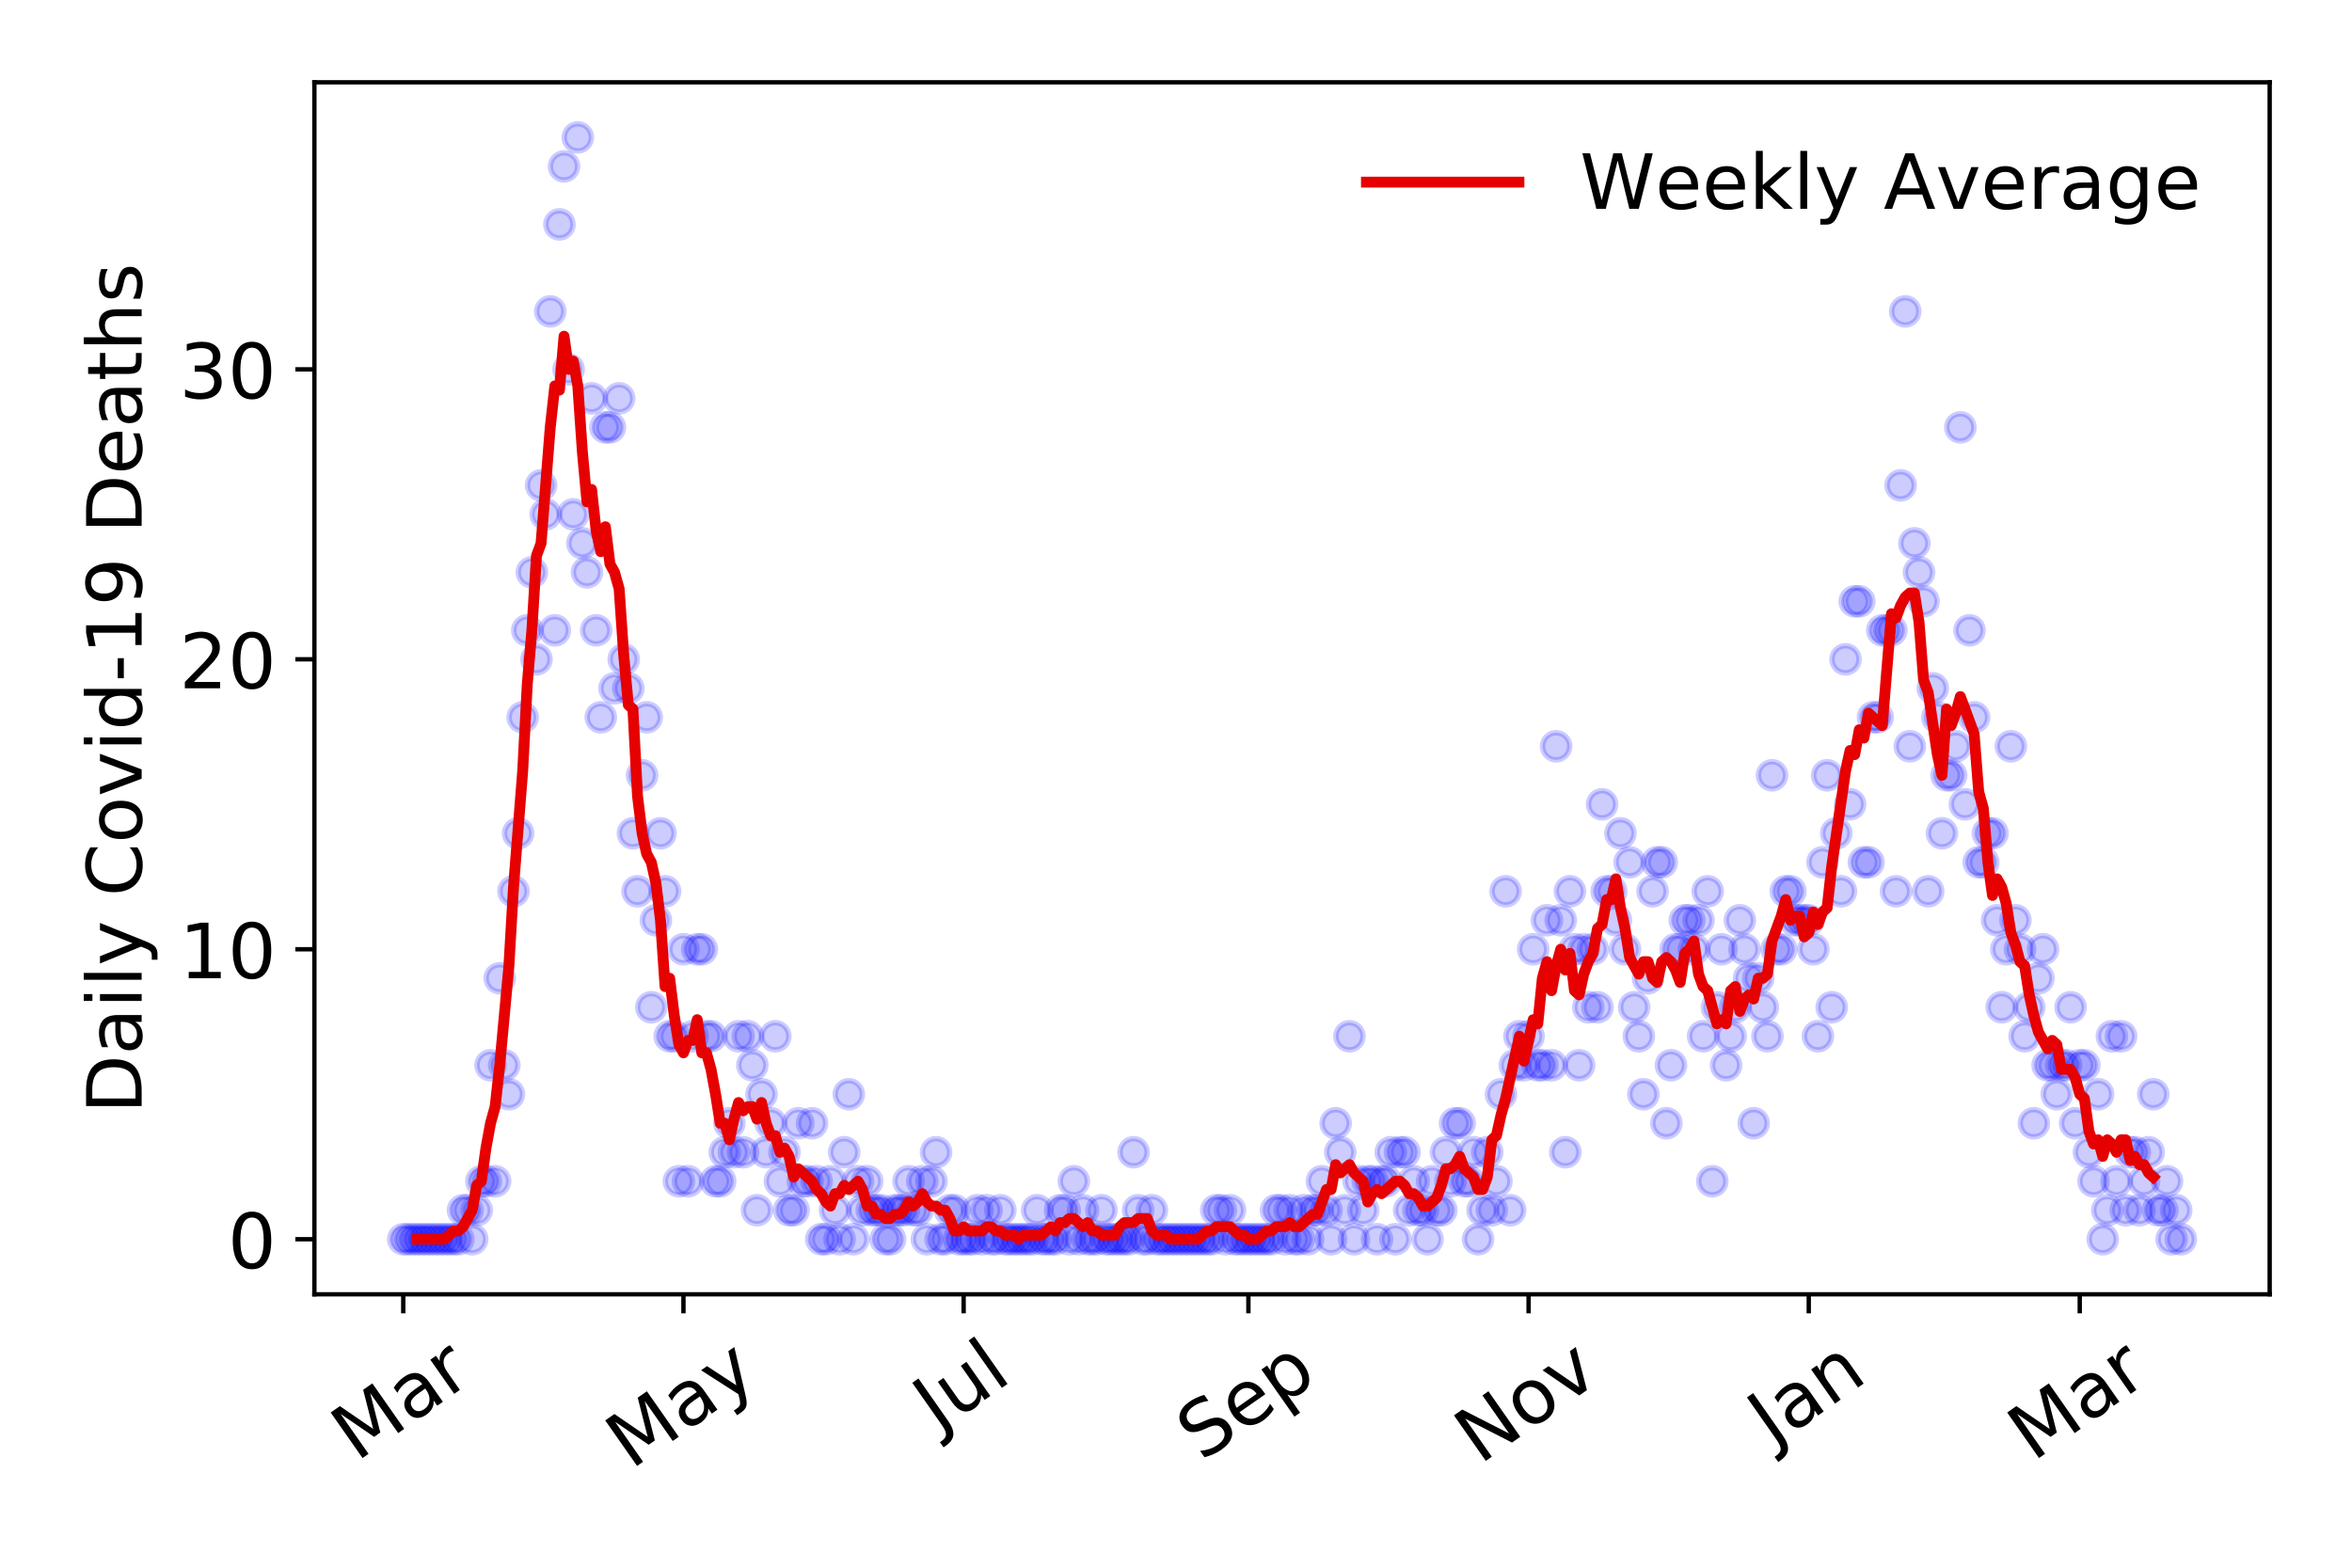 <?xml version="1.0" encoding="utf-8" standalone="no"?>
<!DOCTYPE svg PUBLIC "-//W3C//DTD SVG 1.1//EN"
  "http://www.w3.org/Graphics/SVG/1.1/DTD/svg11.dtd">
<!-- Created with matplotlib (https://matplotlib.org/) -->
<svg height="288pt" version="1.1" viewBox="0 0 432 288" width="432pt" xmlns="http://www.w3.org/2000/svg" xmlns:xlink="http://www.w3.org/1999/xlink">
 <defs>
  <style type="text/css">
*{stroke-linecap:butt;stroke-linejoin:round;}
  </style>
 </defs>
 <g id="figure_1">
  <g id="patch_1">
   <path d="M 0 288 
L 432 288 
L 432 0 
L 0 0 
z
" style="fill:#ffffff;"/>
  </g>
  <g id="axes_1">
   <g id="patch_2">
    <path d="M 57.745 237.778 
L 416.88 237.778 
L 416.88 15.12 
L 57.745 15.12 
z
" style="fill:#ffffff;"/>
   </g>
   <g id="matplotlib.axis_1">
    <g id="xtick_1">
     <g id="line2d_1">
      <defs>
       <path d="M 0 0 
L 0 3.5 
" id="mbadc4fdf9f" style="stroke:#000000;stroke-width:0.8;"/>
      </defs>
      <g>
       <use style="stroke:#000000;stroke-width:0.8;" x="74.069" xlink:href="#mbadc4fdf9f" y="237.778"/>
      </g>
     </g>
     <g id="text_1">
      <!-- Mar -->
      <defs>
       <path d="M 9.812 72.906 
L 24.516 72.906 
L 43.109 23.297 
L 61.812 72.906 
L 76.516 72.906 
L 76.516 0 
L 66.891 0 
L 66.891 64.016 
L 48.094 14.016 
L 38.188 14.016 
L 19.391 64.016 
L 19.391 0 
L 9.812 0 
z
" id="DejaVuSans-77"/>
       <path d="M 34.281 27.484 
Q 23.391 27.484 19.188 25 
Q 14.984 22.516 14.984 16.5 
Q 14.984 11.719 18.141 8.906 
Q 21.297 6.109 26.703 6.109 
Q 34.188 6.109 38.703 11.406 
Q 43.219 16.703 43.219 25.484 
L 43.219 27.484 
z
M 52.203 31.203 
L 52.203 0 
L 43.219 0 
L 43.219 8.297 
Q 40.141 3.328 35.547 0.953 
Q 30.953 -1.422 24.312 -1.422 
Q 15.922 -1.422 10.953 3.297 
Q 6 8.016 6 15.922 
Q 6 25.141 12.172 29.828 
Q 18.359 34.516 30.609 34.516 
L 43.219 34.516 
L 43.219 35.406 
Q 43.219 41.609 39.141 45 
Q 35.062 48.391 27.688 48.391 
Q 23 48.391 18.547 47.266 
Q 14.109 46.141 10.016 43.891 
L 10.016 52.203 
Q 14.938 54.109 19.578 55.047 
Q 24.219 56 28.609 56 
Q 40.484 56 46.344 49.844 
Q 52.203 43.703 52.203 31.203 
z
" id="DejaVuSans-97"/>
       <path d="M 41.109 46.297 
Q 39.594 47.172 37.812 47.578 
Q 36.031 48 33.891 48 
Q 26.266 48 22.188 43.047 
Q 18.109 38.094 18.109 28.812 
L 18.109 0 
L 9.078 0 
L 9.078 54.688 
L 18.109 54.688 
L 18.109 46.188 
Q 20.953 51.172 25.484 53.578 
Q 30.031 56 36.531 56 
Q 37.453 56 38.578 55.875 
Q 39.703 55.766 41.062 55.516 
z
" id="DejaVuSans-114"/>
      </defs>
      <g transform="translate(65.467 268.643)rotate(-35)scale(0.14 -0.14)">
       <use xlink:href="#DejaVuSans-77"/>
       <use x="86.279" xlink:href="#DejaVuSans-97"/>
       <use x="147.559" xlink:href="#DejaVuSans-114"/>
      </g>
     </g>
    </g>
    <g id="xtick_2">
     <g id="line2d_2">
      <g>
       <use style="stroke:#000000;stroke-width:0.8;" x="125.531" xlink:href="#mbadc4fdf9f" y="237.778"/>
      </g>
     </g>
     <g id="text_2">
      <!-- May -->
      <defs>
       <path d="M 32.172 -5.078 
Q 28.375 -14.844 24.75 -17.812 
Q 21.141 -20.797 15.094 -20.797 
L 7.906 -20.797 
L 7.906 -13.281 
L 13.188 -13.281 
Q 16.891 -13.281 18.938 -11.516 
Q 21 -9.766 23.484 -3.219 
L 25.094 0.875 
L 2.984 54.688 
L 12.5 54.688 
L 29.594 11.922 
L 46.688 54.688 
L 56.203 54.688 
z
" id="DejaVuSans-121"/>
      </defs>
      <g transform="translate(115.892 270.094)rotate(-35)scale(0.14 -0.14)">
       <use xlink:href="#DejaVuSans-77"/>
       <use x="86.279" xlink:href="#DejaVuSans-97"/>
       <use x="147.559" xlink:href="#DejaVuSans-121"/>
      </g>
     </g>
    </g>
    <g id="xtick_3">
     <g id="line2d_3">
      <g>
       <use style="stroke:#000000;stroke-width:0.8;" x="176.993" xlink:href="#mbadc4fdf9f" y="237.778"/>
      </g>
     </g>
     <g id="text_3">
      <!-- Jul -->
      <defs>
       <path d="M 9.812 72.906 
L 19.672 72.906 
L 19.672 5.078 
Q 19.672 -8.109 14.672 -14.062 
Q 9.672 -20.016 -1.422 -20.016 
L -5.172 -20.016 
L -5.172 -11.719 
L -2.094 -11.719 
Q 4.438 -11.719 7.125 -8.047 
Q 9.812 -4.391 9.812 5.078 
z
" id="DejaVuSans-74"/>
       <path d="M 8.5 21.578 
L 8.5 54.688 
L 17.484 54.688 
L 17.484 21.922 
Q 17.484 14.156 20.5 10.266 
Q 23.531 6.391 29.594 6.391 
Q 36.859 6.391 41.078 11.031 
Q 45.312 15.672 45.312 23.688 
L 45.312 54.688 
L 54.297 54.688 
L 54.297 0 
L 45.312 0 
L 45.312 8.406 
Q 42.047 3.422 37.719 1 
Q 33.406 -1.422 27.688 -1.422 
Q 18.266 -1.422 13.375 4.438 
Q 8.5 10.297 8.5 21.578 
z
M 31.109 56 
z
" id="DejaVuSans-117"/>
       <path d="M 9.422 75.984 
L 18.406 75.984 
L 18.406 0 
L 9.422 0 
z
" id="DejaVuSans-108"/>
      </defs>
      <g transform="translate(172.29 263.181)rotate(-35)scale(0.14 -0.14)">
       <use xlink:href="#DejaVuSans-74"/>
       <use x="29.492" xlink:href="#DejaVuSans-117"/>
       <use x="92.871" xlink:href="#DejaVuSans-108"/>
      </g>
     </g>
    </g>
    <g id="xtick_4">
     <g id="line2d_4">
      <g>
       <use style="stroke:#000000;stroke-width:0.8;" x="229.298" xlink:href="#mbadc4fdf9f" y="237.778"/>
      </g>
     </g>
     <g id="text_4">
      <!-- Sep -->
      <defs>
       <path d="M 53.516 70.516 
L 53.516 60.891 
Q 47.906 63.578 42.922 64.891 
Q 37.938 66.219 33.297 66.219 
Q 25.25 66.219 20.875 63.094 
Q 16.5 59.969 16.5 54.203 
Q 16.5 49.359 19.406 46.891 
Q 22.312 44.438 30.422 42.922 
L 36.375 41.703 
Q 47.406 39.594 52.656 34.297 
Q 57.906 29 57.906 20.125 
Q 57.906 9.516 50.797 4.047 
Q 43.703 -1.422 29.984 -1.422 
Q 24.812 -1.422 18.969 -0.25 
Q 13.141 0.922 6.891 3.219 
L 6.891 13.375 
Q 12.891 10.016 18.656 8.297 
Q 24.422 6.594 29.984 6.594 
Q 38.422 6.594 43.016 9.906 
Q 47.609 13.234 47.609 19.391 
Q 47.609 24.75 44.312 27.781 
Q 41.016 30.812 33.5 32.328 
L 27.484 33.5 
Q 16.453 35.688 11.516 40.375 
Q 6.594 45.062 6.594 53.422 
Q 6.594 63.094 13.406 68.656 
Q 20.219 74.219 32.172 74.219 
Q 37.312 74.219 42.625 73.281 
Q 47.953 72.359 53.516 70.516 
z
" id="DejaVuSans-83"/>
       <path d="M 56.203 29.594 
L 56.203 25.203 
L 14.891 25.203 
Q 15.484 15.922 20.484 11.062 
Q 25.484 6.203 34.422 6.203 
Q 39.594 6.203 44.453 7.469 
Q 49.312 8.734 54.109 11.281 
L 54.109 2.781 
Q 49.266 0.734 44.188 -0.344 
Q 39.109 -1.422 33.891 -1.422 
Q 20.797 -1.422 13.156 6.188 
Q 5.516 13.812 5.516 26.812 
Q 5.516 40.234 12.766 48.109 
Q 20.016 56 32.328 56 
Q 43.359 56 49.781 48.891 
Q 56.203 41.797 56.203 29.594 
z
M 47.219 32.234 
Q 47.125 39.594 43.094 43.984 
Q 39.062 48.391 32.422 48.391 
Q 24.906 48.391 20.391 44.141 
Q 15.875 39.891 15.188 32.172 
z
" id="DejaVuSans-101"/>
       <path d="M 18.109 8.203 
L 18.109 -20.797 
L 9.078 -20.797 
L 9.078 54.688 
L 18.109 54.688 
L 18.109 46.391 
Q 20.953 51.266 25.266 53.625 
Q 29.594 56 35.594 56 
Q 45.562 56 51.781 48.094 
Q 58.016 40.188 58.016 27.297 
Q 58.016 14.406 51.781 6.484 
Q 45.562 -1.422 35.594 -1.422 
Q 29.594 -1.422 25.266 0.953 
Q 20.953 3.328 18.109 8.203 
z
M 48.688 27.297 
Q 48.688 37.203 44.609 42.844 
Q 40.531 48.484 33.406 48.484 
Q 26.266 48.484 22.188 42.844 
Q 18.109 37.203 18.109 27.297 
Q 18.109 17.391 22.188 11.75 
Q 26.266 6.109 33.406 6.109 
Q 40.531 6.109 44.609 11.75 
Q 48.688 17.391 48.688 27.297 
z
" id="DejaVuSans-112"/>
      </defs>
      <g transform="translate(220.705 268.629)rotate(-35)scale(0.14 -0.14)">
       <use xlink:href="#DejaVuSans-83"/>
       <use x="63.477" xlink:href="#DejaVuSans-101"/>
       <use x="125" xlink:href="#DejaVuSans-112"/>
      </g>
     </g>
    </g>
    <g id="xtick_5">
     <g id="line2d_5">
      <g>
       <use style="stroke:#000000;stroke-width:0.8;" x="280.76" xlink:href="#mbadc4fdf9f" y="237.778"/>
      </g>
     </g>
     <g id="text_5">
      <!-- Nov -->
      <defs>
       <path d="M 9.812 72.906 
L 23.094 72.906 
L 55.422 11.922 
L 55.422 72.906 
L 64.984 72.906 
L 64.984 0 
L 51.703 0 
L 19.391 60.984 
L 19.391 0 
L 9.812 0 
z
" id="DejaVuSans-78"/>
       <path d="M 30.609 48.391 
Q 23.391 48.391 19.188 42.75 
Q 14.984 37.109 14.984 27.297 
Q 14.984 17.484 19.156 11.844 
Q 23.344 6.203 30.609 6.203 
Q 37.797 6.203 41.984 11.859 
Q 46.188 17.531 46.188 27.297 
Q 46.188 37.016 41.984 42.703 
Q 37.797 48.391 30.609 48.391 
z
M 30.609 56 
Q 42.328 56 49.016 48.375 
Q 55.719 40.766 55.719 27.297 
Q 55.719 13.875 49.016 6.219 
Q 42.328 -1.422 30.609 -1.422 
Q 18.844 -1.422 12.172 6.219 
Q 5.516 13.875 5.516 27.297 
Q 5.516 40.766 12.172 48.375 
Q 18.844 56 30.609 56 
z
" id="DejaVuSans-111"/>
       <path d="M 2.984 54.688 
L 12.5 54.688 
L 29.594 8.797 
L 46.688 54.688 
L 56.203 54.688 
L 35.688 0 
L 23.484 0 
z
" id="DejaVuSans-118"/>
      </defs>
      <g transform="translate(271.783 269.166)rotate(-35)scale(0.14 -0.14)">
       <use xlink:href="#DejaVuSans-78"/>
       <use x="74.805" xlink:href="#DejaVuSans-111"/>
       <use x="135.986" xlink:href="#DejaVuSans-118"/>
      </g>
     </g>
    </g>
    <g id="xtick_6">
     <g id="line2d_6">
      <g>
       <use style="stroke:#000000;stroke-width:0.8;" x="332.221" xlink:href="#mbadc4fdf9f" y="237.778"/>
      </g>
     </g>
     <g id="text_6">
      <!-- Jan -->
      <defs>
       <path d="M 54.891 33.016 
L 54.891 0 
L 45.906 0 
L 45.906 32.719 
Q 45.906 40.484 42.875 44.328 
Q 39.844 48.188 33.797 48.188 
Q 26.516 48.188 22.312 43.547 
Q 18.109 38.922 18.109 30.906 
L 18.109 0 
L 9.078 0 
L 9.078 54.688 
L 18.109 54.688 
L 18.109 46.188 
Q 21.344 51.125 25.703 53.562 
Q 30.078 56 35.797 56 
Q 45.219 56 50.047 50.172 
Q 54.891 44.344 54.891 33.016 
z
" id="DejaVuSans-110"/>
      </defs>
      <g transform="translate(325.598 265.871)rotate(-35)scale(0.14 -0.14)">
       <use xlink:href="#DejaVuSans-74"/>
       <use x="29.492" xlink:href="#DejaVuSans-97"/>
       <use x="90.771" xlink:href="#DejaVuSans-110"/>
      </g>
     </g>
    </g>
    <g id="xtick_7">
     <g id="line2d_7">
      <g>
       <use style="stroke:#000000;stroke-width:0.8;" x="381.996" xlink:href="#mbadc4fdf9f" y="237.778"/>
      </g>
     </g>
     <g id="text_7">
      <!-- Mar -->
      <g transform="translate(373.393 268.643)rotate(-35)scale(0.14 -0.14)">
       <use xlink:href="#DejaVuSans-77"/>
       <use x="86.279" xlink:href="#DejaVuSans-97"/>
       <use x="147.559" xlink:href="#DejaVuSans-114"/>
      </g>
     </g>
    </g>
   </g>
   <g id="matplotlib.axis_2">
    <g id="ytick_1">
     <g id="line2d_8">
      <defs>
       <path d="M 0 0 
L -3.5 0 
" id="mec1d61ad69" style="stroke:#000000;stroke-width:0.8;"/>
      </defs>
      <g>
       <use style="stroke:#000000;stroke-width:0.8;" x="57.745" xlink:href="#mec1d61ad69" y="227.657"/>
      </g>
     </g>
     <g id="text_8">
      <!-- 0 -->
      <defs>
       <path d="M 31.781 66.406 
Q 24.172 66.406 20.328 58.906 
Q 16.5 51.422 16.5 36.375 
Q 16.5 21.391 20.328 13.891 
Q 24.172 6.391 31.781 6.391 
Q 39.453 6.391 43.281 13.891 
Q 47.125 21.391 47.125 36.375 
Q 47.125 51.422 43.281 58.906 
Q 39.453 66.406 31.781 66.406 
z
M 31.781 74.219 
Q 44.047 74.219 50.516 64.516 
Q 56.984 54.828 56.984 36.375 
Q 56.984 17.969 50.516 8.266 
Q 44.047 -1.422 31.781 -1.422 
Q 19.531 -1.422 13.062 8.266 
Q 6.594 17.969 6.594 36.375 
Q 6.594 54.828 13.062 64.516 
Q 19.531 74.219 31.781 74.219 
z
" id="DejaVuSans-48"/>
      </defs>
      <g transform="translate(41.837 232.976)scale(0.14 -0.14)">
       <use xlink:href="#DejaVuSans-48"/>
      </g>
     </g>
    </g>
    <g id="ytick_2">
     <g id="line2d_9">
      <g>
       <use style="stroke:#000000;stroke-width:0.8;" x="57.745" xlink:href="#mec1d61ad69" y="174.39"/>
      </g>
     </g>
     <g id="text_9">
      <!-- 10 -->
      <defs>
       <path d="M 12.406 8.297 
L 28.516 8.297 
L 28.516 63.922 
L 10.984 60.406 
L 10.984 69.391 
L 28.422 72.906 
L 38.281 72.906 
L 38.281 8.297 
L 54.391 8.297 
L 54.391 0 
L 12.406 0 
z
" id="DejaVuSans-49"/>
      </defs>
      <g transform="translate(32.93 179.709)scale(0.14 -0.14)">
       <use xlink:href="#DejaVuSans-49"/>
       <use x="63.623" xlink:href="#DejaVuSans-48"/>
      </g>
     </g>
    </g>
    <g id="ytick_3">
     <g id="line2d_10">
      <g>
       <use style="stroke:#000000;stroke-width:0.8;" x="57.745" xlink:href="#mec1d61ad69" y="121.122"/>
      </g>
     </g>
     <g id="text_10">
      <!-- 20 -->
      <defs>
       <path d="M 19.188 8.297 
L 53.609 8.297 
L 53.609 0 
L 7.328 0 
L 7.328 8.297 
Q 12.938 14.109 22.625 23.891 
Q 32.328 33.688 34.812 36.531 
Q 39.547 41.844 41.422 45.531 
Q 43.312 49.219 43.312 52.781 
Q 43.312 58.594 39.234 62.25 
Q 35.156 65.922 28.609 65.922 
Q 23.969 65.922 18.812 64.312 
Q 13.672 62.703 7.812 59.422 
L 7.812 69.391 
Q 13.766 71.781 18.938 73 
Q 24.125 74.219 28.422 74.219 
Q 39.75 74.219 46.484 68.547 
Q 53.219 62.891 53.219 53.422 
Q 53.219 48.922 51.531 44.891 
Q 49.859 40.875 45.406 35.406 
Q 44.188 33.984 37.641 27.219 
Q 31.109 20.453 19.188 8.297 
z
" id="DejaVuSans-50"/>
      </defs>
      <g transform="translate(32.93 126.441)scale(0.14 -0.14)">
       <use xlink:href="#DejaVuSans-50"/>
       <use x="63.623" xlink:href="#DejaVuSans-48"/>
      </g>
     </g>
    </g>
    <g id="ytick_4">
     <g id="line2d_11">
      <g>
       <use style="stroke:#000000;stroke-width:0.8;" x="57.745" xlink:href="#mec1d61ad69" y="67.855"/>
      </g>
     </g>
     <g id="text_11">
      <!-- 30 -->
      <defs>
       <path d="M 40.578 39.312 
Q 47.656 37.797 51.625 33 
Q 55.609 28.219 55.609 21.188 
Q 55.609 10.406 48.188 4.484 
Q 40.766 -1.422 27.094 -1.422 
Q 22.516 -1.422 17.656 -0.516 
Q 12.797 0.391 7.625 2.203 
L 7.625 11.719 
Q 11.719 9.328 16.594 8.109 
Q 21.484 6.891 26.812 6.891 
Q 36.078 6.891 40.938 10.547 
Q 45.797 14.203 45.797 21.188 
Q 45.797 27.641 41.281 31.266 
Q 36.766 34.906 28.719 34.906 
L 20.219 34.906 
L 20.219 43.016 
L 29.109 43.016 
Q 36.375 43.016 40.234 45.922 
Q 44.094 48.828 44.094 54.297 
Q 44.094 59.906 40.109 62.906 
Q 36.141 65.922 28.719 65.922 
Q 24.656 65.922 20.016 65.031 
Q 15.375 64.156 9.812 62.312 
L 9.812 71.094 
Q 15.438 72.656 20.344 73.438 
Q 25.25 74.219 29.594 74.219 
Q 40.828 74.219 47.359 69.109 
Q 53.906 64.016 53.906 55.328 
Q 53.906 49.266 50.438 45.094 
Q 46.969 40.922 40.578 39.312 
z
" id="DejaVuSans-51"/>
      </defs>
      <g transform="translate(32.93 73.174)scale(0.14 -0.14)">
       <use xlink:href="#DejaVuSans-51"/>
       <use x="63.623" xlink:href="#DejaVuSans-48"/>
      </g>
     </g>
    </g>
    <g id="text_12">
     <!-- Daily Covid-19 Deaths -->
     <defs>
      <path d="M 19.672 64.797 
L 19.672 8.109 
L 31.594 8.109 
Q 46.688 8.109 53.688 14.938 
Q 60.688 21.781 60.688 36.531 
Q 60.688 51.172 53.688 57.984 
Q 46.688 64.797 31.594 64.797 
z
M 9.812 72.906 
L 30.078 72.906 
Q 51.266 72.906 61.172 64.094 
Q 71.094 55.281 71.094 36.531 
Q 71.094 17.672 61.125 8.828 
Q 51.172 0 30.078 0 
L 9.812 0 
z
" id="DejaVuSans-68"/>
      <path d="M 9.422 54.688 
L 18.406 54.688 
L 18.406 0 
L 9.422 0 
z
M 9.422 75.984 
L 18.406 75.984 
L 18.406 64.594 
L 9.422 64.594 
z
" id="DejaVuSans-105"/>
      <path id="DejaVuSans-32"/>
      <path d="M 64.406 67.281 
L 64.406 56.891 
Q 59.422 61.531 53.781 63.812 
Q 48.141 66.109 41.797 66.109 
Q 29.297 66.109 22.656 58.469 
Q 16.016 50.828 16.016 36.375 
Q 16.016 21.969 22.656 14.328 
Q 29.297 6.688 41.797 6.688 
Q 48.141 6.688 53.781 8.984 
Q 59.422 11.281 64.406 15.922 
L 64.406 5.609 
Q 59.234 2.094 53.438 0.328 
Q 47.656 -1.422 41.219 -1.422 
Q 24.656 -1.422 15.125 8.703 
Q 5.609 18.844 5.609 36.375 
Q 5.609 53.953 15.125 64.078 
Q 24.656 74.219 41.219 74.219 
Q 47.75 74.219 53.531 72.484 
Q 59.328 70.75 64.406 67.281 
z
" id="DejaVuSans-67"/>
      <path d="M 45.406 46.391 
L 45.406 75.984 
L 54.391 75.984 
L 54.391 0 
L 45.406 0 
L 45.406 8.203 
Q 42.578 3.328 38.25 0.953 
Q 33.938 -1.422 27.875 -1.422 
Q 17.969 -1.422 11.734 6.484 
Q 5.516 14.406 5.516 27.297 
Q 5.516 40.188 11.734 48.094 
Q 17.969 56 27.875 56 
Q 33.938 56 38.25 53.625 
Q 42.578 51.266 45.406 46.391 
z
M 14.797 27.297 
Q 14.797 17.391 18.875 11.75 
Q 22.953 6.109 30.078 6.109 
Q 37.203 6.109 41.297 11.75 
Q 45.406 17.391 45.406 27.297 
Q 45.406 37.203 41.297 42.844 
Q 37.203 48.484 30.078 48.484 
Q 22.953 48.484 18.875 42.844 
Q 14.797 37.203 14.797 27.297 
z
" id="DejaVuSans-100"/>
      <path d="M 4.891 31.391 
L 31.203 31.391 
L 31.203 23.391 
L 4.891 23.391 
z
" id="DejaVuSans-45"/>
      <path d="M 10.984 1.516 
L 10.984 10.5 
Q 14.703 8.734 18.5 7.812 
Q 22.312 6.891 25.984 6.891 
Q 35.75 6.891 40.891 13.453 
Q 46.047 20.016 46.781 33.406 
Q 43.953 29.203 39.594 26.953 
Q 35.25 24.703 29.984 24.703 
Q 19.047 24.703 12.672 31.312 
Q 6.297 37.938 6.297 49.422 
Q 6.297 60.641 12.938 67.422 
Q 19.578 74.219 30.609 74.219 
Q 43.266 74.219 49.922 64.516 
Q 56.594 54.828 56.594 36.375 
Q 56.594 19.141 48.406 8.859 
Q 40.234 -1.422 26.422 -1.422 
Q 22.703 -1.422 18.891 -0.688 
Q 15.094 0.047 10.984 1.516 
z
M 30.609 32.422 
Q 37.25 32.422 41.125 36.953 
Q 45.016 41.5 45.016 49.422 
Q 45.016 57.281 41.125 61.844 
Q 37.25 66.406 30.609 66.406 
Q 23.969 66.406 20.094 61.844 
Q 16.219 57.281 16.219 49.422 
Q 16.219 41.5 20.094 36.953 
Q 23.969 32.422 30.609 32.422 
z
" id="DejaVuSans-57"/>
      <path d="M 18.312 70.219 
L 18.312 54.688 
L 36.812 54.688 
L 36.812 47.703 
L 18.312 47.703 
L 18.312 18.016 
Q 18.312 11.328 20.141 9.422 
Q 21.969 7.516 27.594 7.516 
L 36.812 7.516 
L 36.812 0 
L 27.594 0 
Q 17.188 0 13.234 3.875 
Q 9.281 7.766 9.281 18.016 
L 9.281 47.703 
L 2.688 47.703 
L 2.688 54.688 
L 9.281 54.688 
L 9.281 70.219 
z
" id="DejaVuSans-116"/>
      <path d="M 54.891 33.016 
L 54.891 0 
L 45.906 0 
L 45.906 32.719 
Q 45.906 40.484 42.875 44.328 
Q 39.844 48.188 33.797 48.188 
Q 26.516 48.188 22.312 43.547 
Q 18.109 38.922 18.109 30.906 
L 18.109 0 
L 9.078 0 
L 9.078 75.984 
L 18.109 75.984 
L 18.109 46.188 
Q 21.344 51.125 25.703 53.562 
Q 30.078 56 35.797 56 
Q 45.219 56 50.047 50.172 
Q 54.891 44.344 54.891 33.016 
z
" id="DejaVuSans-104"/>
      <path d="M 44.281 53.078 
L 44.281 44.578 
Q 40.484 46.531 36.375 47.5 
Q 32.281 48.484 27.875 48.484 
Q 21.188 48.484 17.844 46.438 
Q 14.5 44.391 14.5 40.281 
Q 14.5 37.156 16.891 35.375 
Q 19.281 33.594 26.516 31.984 
L 29.594 31.297 
Q 39.156 29.25 43.188 25.516 
Q 47.219 21.781 47.219 15.094 
Q 47.219 7.469 41.188 3.016 
Q 35.156 -1.422 24.609 -1.422 
Q 20.219 -1.422 15.453 -0.562 
Q 10.688 0.297 5.422 2 
L 5.422 11.281 
Q 10.406 8.688 15.234 7.391 
Q 20.062 6.109 24.812 6.109 
Q 31.156 6.109 34.562 8.281 
Q 37.984 10.453 37.984 14.406 
Q 37.984 18.062 35.516 20.016 
Q 33.062 21.969 24.703 23.781 
L 21.578 24.516 
Q 13.234 26.266 9.516 29.906 
Q 5.812 33.547 5.812 39.891 
Q 5.812 47.609 11.281 51.797 
Q 16.75 56 26.812 56 
Q 31.781 56 36.172 55.266 
Q 40.578 54.547 44.281 53.078 
z
" id="DejaVuSans-115"/>
     </defs>
     <g transform="translate(26.018 204.56)rotate(-90)scale(0.14 -0.14)">
      <use xlink:href="#DejaVuSans-68"/>
      <use x="77.002" xlink:href="#DejaVuSans-97"/>
      <use x="138.281" xlink:href="#DejaVuSans-105"/>
      <use x="166.064" xlink:href="#DejaVuSans-108"/>
      <use x="193.848" xlink:href="#DejaVuSans-121"/>
      <use x="253.027" xlink:href="#DejaVuSans-32"/>
      <use x="284.814" xlink:href="#DejaVuSans-67"/>
      <use x="354.639" xlink:href="#DejaVuSans-111"/>
      <use x="415.82" xlink:href="#DejaVuSans-118"/>
      <use x="475" xlink:href="#DejaVuSans-105"/>
      <use x="502.783" xlink:href="#DejaVuSans-100"/>
      <use x="566.26" xlink:href="#DejaVuSans-45"/>
      <use x="602.344" xlink:href="#DejaVuSans-49"/>
      <use x="665.967" xlink:href="#DejaVuSans-57"/>
      <use x="729.59" xlink:href="#DejaVuSans-32"/>
      <use x="761.377" xlink:href="#DejaVuSans-68"/>
      <use x="838.379" xlink:href="#DejaVuSans-101"/>
      <use x="899.902" xlink:href="#DejaVuSans-97"/>
      <use x="961.182" xlink:href="#DejaVuSans-116"/>
      <use x="1000.391" xlink:href="#DejaVuSans-104"/>
      <use x="1063.77" xlink:href="#DejaVuSans-115"/>
     </g>
    </g>
   </g>
   <g id="line2d_12">
    <defs>
     <path d="M 0 2.5 
C 0.663 2.5 1.299 2.237 1.768 1.768 
C 2.237 1.299 2.5 0.663 2.5 0 
C 2.5 -0.663 2.237 -1.299 1.768 -1.768 
C 1.299 -2.237 0.663 -2.5 0 -2.5 
C -0.663 -2.5 -1.299 -2.237 -1.768 -1.768 
C -2.237 -1.299 -2.5 -0.663 -2.5 0 
C -2.5 0.663 -2.237 1.299 -1.768 1.768 
C -1.299 2.237 -0.663 2.5 0 2.5 
z
" id="m008b6483f6" style="stroke:#0000ff;stroke-opacity:0.2;"/>
    </defs>
    <g clip-path="url(#p0b68d37ab3)">
     <use style="fill:#0000ff;fill-opacity:0.2;stroke:#0000ff;stroke-opacity:0.2;" x="74.069" xlink:href="#m008b6483f6" y="227.657"/>
     <use style="fill:#0000ff;fill-opacity:0.2;stroke:#0000ff;stroke-opacity:0.2;" x="74.913" xlink:href="#m008b6483f6" y="227.657"/>
     <use style="fill:#0000ff;fill-opacity:0.2;stroke:#0000ff;stroke-opacity:0.2;" x="75.757" xlink:href="#m008b6483f6" y="227.657"/>
     <use style="fill:#0000ff;fill-opacity:0.2;stroke:#0000ff;stroke-opacity:0.2;" x="76.6" xlink:href="#m008b6483f6" y="227.657"/>
     <use style="fill:#0000ff;fill-opacity:0.2;stroke:#0000ff;stroke-opacity:0.2;" x="77.444" xlink:href="#m008b6483f6" y="227.657"/>
     <use style="fill:#0000ff;fill-opacity:0.2;stroke:#0000ff;stroke-opacity:0.2;" x="78.287" xlink:href="#m008b6483f6" y="227.657"/>
     <use style="fill:#0000ff;fill-opacity:0.2;stroke:#0000ff;stroke-opacity:0.2;" x="79.131" xlink:href="#m008b6483f6" y="227.657"/>
     <use style="fill:#0000ff;fill-opacity:0.2;stroke:#0000ff;stroke-opacity:0.2;" x="79.975" xlink:href="#m008b6483f6" y="227.657"/>
     <use style="fill:#0000ff;fill-opacity:0.2;stroke:#0000ff;stroke-opacity:0.2;" x="80.818" xlink:href="#m008b6483f6" y="227.657"/>
     <use style="fill:#0000ff;fill-opacity:0.2;stroke:#0000ff;stroke-opacity:0.2;" x="81.662" xlink:href="#m008b6483f6" y="227.657"/>
     <use style="fill:#0000ff;fill-opacity:0.2;stroke:#0000ff;stroke-opacity:0.2;" x="82.506" xlink:href="#m008b6483f6" y="227.657"/>
     <use style="fill:#0000ff;fill-opacity:0.2;stroke:#0000ff;stroke-opacity:0.2;" x="83.349" xlink:href="#m008b6483f6" y="227.657"/>
     <use style="fill:#0000ff;fill-opacity:0.2;stroke:#0000ff;stroke-opacity:0.2;" x="84.193" xlink:href="#m008b6483f6" y="227.657"/>
     <use style="fill:#0000ff;fill-opacity:0.2;stroke:#0000ff;stroke-opacity:0.2;" x="85.037" xlink:href="#m008b6483f6" y="222.331"/>
     <use style="fill:#0000ff;fill-opacity:0.2;stroke:#0000ff;stroke-opacity:0.2;" x="85.88" xlink:href="#m008b6483f6" y="222.331"/>
     <use style="fill:#0000ff;fill-opacity:0.2;stroke:#0000ff;stroke-opacity:0.2;" x="86.724" xlink:href="#m008b6483f6" y="227.657"/>
     <use style="fill:#0000ff;fill-opacity:0.2;stroke:#0000ff;stroke-opacity:0.2;" x="87.567" xlink:href="#m008b6483f6" y="222.331"/>
     <use style="fill:#0000ff;fill-opacity:0.2;stroke:#0000ff;stroke-opacity:0.2;" x="88.411" xlink:href="#m008b6483f6" y="217.004"/>
     <use style="fill:#0000ff;fill-opacity:0.2;stroke:#0000ff;stroke-opacity:0.2;" x="89.255" xlink:href="#m008b6483f6" y="217.004"/>
     <use style="fill:#0000ff;fill-opacity:0.2;stroke:#0000ff;stroke-opacity:0.2;" x="90.098" xlink:href="#m008b6483f6" y="195.697"/>
     <use style="fill:#0000ff;fill-opacity:0.2;stroke:#0000ff;stroke-opacity:0.2;" x="90.942" xlink:href="#m008b6483f6" y="217.004"/>
     <use style="fill:#0000ff;fill-opacity:0.2;stroke:#0000ff;stroke-opacity:0.2;" x="91.786" xlink:href="#m008b6483f6" y="179.717"/>
     <use style="fill:#0000ff;fill-opacity:0.2;stroke:#0000ff;stroke-opacity:0.2;" x="92.629" xlink:href="#m008b6483f6" y="195.697"/>
     <use style="fill:#0000ff;fill-opacity:0.2;stroke:#0000ff;stroke-opacity:0.2;" x="93.473" xlink:href="#m008b6483f6" y="201.024"/>
     <use style="fill:#0000ff;fill-opacity:0.2;stroke:#0000ff;stroke-opacity:0.2;" x="94.317" xlink:href="#m008b6483f6" y="163.736"/>
     <use style="fill:#0000ff;fill-opacity:0.2;stroke:#0000ff;stroke-opacity:0.2;" x="95.16" xlink:href="#m008b6483f6" y="153.083"/>
     <use style="fill:#0000ff;fill-opacity:0.2;stroke:#0000ff;stroke-opacity:0.2;" x="96.004" xlink:href="#m008b6483f6" y="131.776"/>
     <use style="fill:#0000ff;fill-opacity:0.2;stroke:#0000ff;stroke-opacity:0.2;" x="96.847" xlink:href="#m008b6483f6" y="115.796"/>
     <use style="fill:#0000ff;fill-opacity:0.2;stroke:#0000ff;stroke-opacity:0.2;" x="97.691" xlink:href="#m008b6483f6" y="105.142"/>
     <use style="fill:#0000ff;fill-opacity:0.2;stroke:#0000ff;stroke-opacity:0.2;" x="98.535" xlink:href="#m008b6483f6" y="121.122"/>
     <use style="fill:#0000ff;fill-opacity:0.2;stroke:#0000ff;stroke-opacity:0.2;" x="99.378" xlink:href="#m008b6483f6" y="89.162"/>
     <use style="fill:#0000ff;fill-opacity:0.2;stroke:#0000ff;stroke-opacity:0.2;" x="100.222" xlink:href="#m008b6483f6" y="94.489"/>
     <use style="fill:#0000ff;fill-opacity:0.2;stroke:#0000ff;stroke-opacity:0.2;" x="101.066" xlink:href="#m008b6483f6" y="57.201"/>
     <use style="fill:#0000ff;fill-opacity:0.2;stroke:#0000ff;stroke-opacity:0.2;" x="101.909" xlink:href="#m008b6483f6" y="115.796"/>
     <use style="fill:#0000ff;fill-opacity:0.2;stroke:#0000ff;stroke-opacity:0.2;" x="102.753" xlink:href="#m008b6483f6" y="41.221"/>
     <use style="fill:#0000ff;fill-opacity:0.2;stroke:#0000ff;stroke-opacity:0.2;" x="103.597" xlink:href="#m008b6483f6" y="30.568"/>
     <use style="fill:#0000ff;fill-opacity:0.2;stroke:#0000ff;stroke-opacity:0.2;" x="104.44" xlink:href="#m008b6483f6" y="67.855"/>
     <use style="fill:#0000ff;fill-opacity:0.2;stroke:#0000ff;stroke-opacity:0.2;" x="105.284" xlink:href="#m008b6483f6" y="94.489"/>
     <use style="fill:#0000ff;fill-opacity:0.2;stroke:#0000ff;stroke-opacity:0.2;" x="106.127" xlink:href="#m008b6483f6" y="25.241"/>
     <use style="fill:#0000ff;fill-opacity:0.2;stroke:#0000ff;stroke-opacity:0.2;" x="106.971" xlink:href="#m008b6483f6" y="99.815"/>
     <use style="fill:#0000ff;fill-opacity:0.2;stroke:#0000ff;stroke-opacity:0.2;" x="107.815" xlink:href="#m008b6483f6" y="105.142"/>
     <use style="fill:#0000ff;fill-opacity:0.2;stroke:#0000ff;stroke-opacity:0.2;" x="108.658" xlink:href="#m008b6483f6" y="73.182"/>
     <use style="fill:#0000ff;fill-opacity:0.2;stroke:#0000ff;stroke-opacity:0.2;" x="109.502" xlink:href="#m008b6483f6" y="115.796"/>
     <use style="fill:#0000ff;fill-opacity:0.2;stroke:#0000ff;stroke-opacity:0.2;" x="110.346" xlink:href="#m008b6483f6" y="131.776"/>
     <use style="fill:#0000ff;fill-opacity:0.2;stroke:#0000ff;stroke-opacity:0.2;" x="111.189" xlink:href="#m008b6483f6" y="78.508"/>
     <use style="fill:#0000ff;fill-opacity:0.2;stroke:#0000ff;stroke-opacity:0.2;" x="112.033" xlink:href="#m008b6483f6" y="78.508"/>
     <use style="fill:#0000ff;fill-opacity:0.2;stroke:#0000ff;stroke-opacity:0.2;" x="112.876" xlink:href="#m008b6483f6" y="126.449"/>
     <use style="fill:#0000ff;fill-opacity:0.2;stroke:#0000ff;stroke-opacity:0.2;" x="113.72" xlink:href="#m008b6483f6" y="73.182"/>
     <use style="fill:#0000ff;fill-opacity:0.2;stroke:#0000ff;stroke-opacity:0.2;" x="114.564" xlink:href="#m008b6483f6" y="121.122"/>
     <use style="fill:#0000ff;fill-opacity:0.2;stroke:#0000ff;stroke-opacity:0.2;" x="115.407" xlink:href="#m008b6483f6" y="126.449"/>
     <use style="fill:#0000ff;fill-opacity:0.2;stroke:#0000ff;stroke-opacity:0.2;" x="116.251" xlink:href="#m008b6483f6" y="153.083"/>
     <use style="fill:#0000ff;fill-opacity:0.2;stroke:#0000ff;stroke-opacity:0.2;" x="117.095" xlink:href="#m008b6483f6" y="163.736"/>
     <use style="fill:#0000ff;fill-opacity:0.2;stroke:#0000ff;stroke-opacity:0.2;" x="117.938" xlink:href="#m008b6483f6" y="142.429"/>
     <use style="fill:#0000ff;fill-opacity:0.2;stroke:#0000ff;stroke-opacity:0.2;" x="118.782" xlink:href="#m008b6483f6" y="131.776"/>
     <use style="fill:#0000ff;fill-opacity:0.2;stroke:#0000ff;stroke-opacity:0.2;" x="119.626" xlink:href="#m008b6483f6" y="185.043"/>
     <use style="fill:#0000ff;fill-opacity:0.2;stroke:#0000ff;stroke-opacity:0.2;" x="120.469" xlink:href="#m008b6483f6" y="169.063"/>
     <use style="fill:#0000ff;fill-opacity:0.2;stroke:#0000ff;stroke-opacity:0.2;" x="121.313" xlink:href="#m008b6483f6" y="153.083"/>
     <use style="fill:#0000ff;fill-opacity:0.2;stroke:#0000ff;stroke-opacity:0.2;" x="122.156" xlink:href="#m008b6483f6" y="163.736"/>
     <use style="fill:#0000ff;fill-opacity:0.2;stroke:#0000ff;stroke-opacity:0.2;" x="123" xlink:href="#m008b6483f6" y="190.37"/>
     <use style="fill:#0000ff;fill-opacity:0.2;stroke:#0000ff;stroke-opacity:0.2;" x="123.844" xlink:href="#m008b6483f6" y="190.37"/>
     <use style="fill:#0000ff;fill-opacity:0.2;stroke:#0000ff;stroke-opacity:0.2;" x="124.687" xlink:href="#m008b6483f6" y="217.004"/>
     <use style="fill:#0000ff;fill-opacity:0.2;stroke:#0000ff;stroke-opacity:0.2;" x="125.531" xlink:href="#m008b6483f6" y="174.39"/>
     <use style="fill:#0000ff;fill-opacity:0.2;stroke:#0000ff;stroke-opacity:0.2;" x="126.375" xlink:href="#m008b6483f6" y="217.004"/>
     <use style="fill:#0000ff;fill-opacity:0.2;stroke:#0000ff;stroke-opacity:0.2;" x="127.218" xlink:href="#m008b6483f6" y="190.37"/>
     <use style="fill:#0000ff;fill-opacity:0.2;stroke:#0000ff;stroke-opacity:0.2;" x="128.062" xlink:href="#m008b6483f6" y="174.39"/>
     <use style="fill:#0000ff;fill-opacity:0.2;stroke:#0000ff;stroke-opacity:0.2;" x="128.906" xlink:href="#m008b6483f6" y="174.39"/>
     <use style="fill:#0000ff;fill-opacity:0.2;stroke:#0000ff;stroke-opacity:0.2;" x="129.749" xlink:href="#m008b6483f6" y="190.37"/>
     <use style="fill:#0000ff;fill-opacity:0.2;stroke:#0000ff;stroke-opacity:0.2;" x="130.593" xlink:href="#m008b6483f6" y="190.37"/>
     <use style="fill:#0000ff;fill-opacity:0.2;stroke:#0000ff;stroke-opacity:0.2;" x="131.436" xlink:href="#m008b6483f6" y="217.004"/>
     <use style="fill:#0000ff;fill-opacity:0.2;stroke:#0000ff;stroke-opacity:0.2;" x="132.28" xlink:href="#m008b6483f6" y="217.004"/>
     <use style="fill:#0000ff;fill-opacity:0.2;stroke:#0000ff;stroke-opacity:0.2;" x="133.124" xlink:href="#m008b6483f6" y="211.677"/>
     <use style="fill:#0000ff;fill-opacity:0.2;stroke:#0000ff;stroke-opacity:0.2;" x="133.967" xlink:href="#m008b6483f6" y="206.35"/>
     <use style="fill:#0000ff;fill-opacity:0.2;stroke:#0000ff;stroke-opacity:0.2;" x="134.811" xlink:href="#m008b6483f6" y="211.677"/>
     <use style="fill:#0000ff;fill-opacity:0.2;stroke:#0000ff;stroke-opacity:0.2;" x="135.655" xlink:href="#m008b6483f6" y="190.37"/>
     <use style="fill:#0000ff;fill-opacity:0.2;stroke:#0000ff;stroke-opacity:0.2;" x="136.498" xlink:href="#m008b6483f6" y="211.677"/>
     <use style="fill:#0000ff;fill-opacity:0.2;stroke:#0000ff;stroke-opacity:0.2;" x="137.342" xlink:href="#m008b6483f6" y="190.37"/>
     <use style="fill:#0000ff;fill-opacity:0.2;stroke:#0000ff;stroke-opacity:0.2;" x="138.186" xlink:href="#m008b6483f6" y="195.697"/>
     <use style="fill:#0000ff;fill-opacity:0.2;stroke:#0000ff;stroke-opacity:0.2;" x="139.029" xlink:href="#m008b6483f6" y="222.331"/>
     <use style="fill:#0000ff;fill-opacity:0.2;stroke:#0000ff;stroke-opacity:0.2;" x="139.873" xlink:href="#m008b6483f6" y="201.024"/>
     <use style="fill:#0000ff;fill-opacity:0.2;stroke:#0000ff;stroke-opacity:0.2;" x="140.716" xlink:href="#m008b6483f6" y="211.677"/>
     <use style="fill:#0000ff;fill-opacity:0.2;stroke:#0000ff;stroke-opacity:0.2;" x="141.56" xlink:href="#m008b6483f6" y="206.35"/>
     <use style="fill:#0000ff;fill-opacity:0.2;stroke:#0000ff;stroke-opacity:0.2;" x="142.404" xlink:href="#m008b6483f6" y="190.37"/>
     <use style="fill:#0000ff;fill-opacity:0.2;stroke:#0000ff;stroke-opacity:0.2;" x="143.247" xlink:href="#m008b6483f6" y="217.004"/>
     <use style="fill:#0000ff;fill-opacity:0.2;stroke:#0000ff;stroke-opacity:0.2;" x="144.091" xlink:href="#m008b6483f6" y="211.677"/>
     <use style="fill:#0000ff;fill-opacity:0.2;stroke:#0000ff;stroke-opacity:0.2;" x="144.935" xlink:href="#m008b6483f6" y="222.331"/>
     <use style="fill:#0000ff;fill-opacity:0.2;stroke:#0000ff;stroke-opacity:0.2;" x="145.778" xlink:href="#m008b6483f6" y="222.331"/>
     <use style="fill:#0000ff;fill-opacity:0.2;stroke:#0000ff;stroke-opacity:0.2;" x="146.622" xlink:href="#m008b6483f6" y="206.35"/>
     <use style="fill:#0000ff;fill-opacity:0.2;stroke:#0000ff;stroke-opacity:0.2;" x="147.465" xlink:href="#m008b6483f6" y="217.004"/>
     <use style="fill:#0000ff;fill-opacity:0.2;stroke:#0000ff;stroke-opacity:0.2;" x="148.309" xlink:href="#m008b6483f6" y="217.004"/>
     <use style="fill:#0000ff;fill-opacity:0.2;stroke:#0000ff;stroke-opacity:0.2;" x="149.153" xlink:href="#m008b6483f6" y="206.35"/>
     <use style="fill:#0000ff;fill-opacity:0.2;stroke:#0000ff;stroke-opacity:0.2;" x="149.996" xlink:href="#m008b6483f6" y="217.004"/>
     <use style="fill:#0000ff;fill-opacity:0.2;stroke:#0000ff;stroke-opacity:0.2;" x="150.84" xlink:href="#m008b6483f6" y="227.657"/>
     <use style="fill:#0000ff;fill-opacity:0.2;stroke:#0000ff;stroke-opacity:0.2;" x="151.684" xlink:href="#m008b6483f6" y="227.657"/>
     <use style="fill:#0000ff;fill-opacity:0.2;stroke:#0000ff;stroke-opacity:0.2;" x="152.527" xlink:href="#m008b6483f6" y="217.004"/>
     <use style="fill:#0000ff;fill-opacity:0.2;stroke:#0000ff;stroke-opacity:0.2;" x="153.371" xlink:href="#m008b6483f6" y="222.331"/>
     <use style="fill:#0000ff;fill-opacity:0.2;stroke:#0000ff;stroke-opacity:0.2;" x="154.215" xlink:href="#m008b6483f6" y="227.657"/>
     <use style="fill:#0000ff;fill-opacity:0.2;stroke:#0000ff;stroke-opacity:0.2;" x="155.058" xlink:href="#m008b6483f6" y="211.677"/>
     <use style="fill:#0000ff;fill-opacity:0.2;stroke:#0000ff;stroke-opacity:0.2;" x="155.902" xlink:href="#m008b6483f6" y="201.024"/>
     <use style="fill:#0000ff;fill-opacity:0.2;stroke:#0000ff;stroke-opacity:0.2;" x="156.745" xlink:href="#m008b6483f6" y="227.657"/>
     <use style="fill:#0000ff;fill-opacity:0.2;stroke:#0000ff;stroke-opacity:0.2;" x="157.589" xlink:href="#m008b6483f6" y="217.004"/>
     <use style="fill:#0000ff;fill-opacity:0.2;stroke:#0000ff;stroke-opacity:0.2;" x="158.433" xlink:href="#m008b6483f6" y="222.331"/>
     <use style="fill:#0000ff;fill-opacity:0.2;stroke:#0000ff;stroke-opacity:0.2;" x="159.276" xlink:href="#m008b6483f6" y="217.004"/>
     <use style="fill:#0000ff;fill-opacity:0.2;stroke:#0000ff;stroke-opacity:0.2;" x="160.12" xlink:href="#m008b6483f6" y="222.331"/>
     <use style="fill:#0000ff;fill-opacity:0.2;stroke:#0000ff;stroke-opacity:0.2;" x="160.964" xlink:href="#m008b6483f6" y="222.331"/>
     <use style="fill:#0000ff;fill-opacity:0.2;stroke:#0000ff;stroke-opacity:0.2;" x="161.807" xlink:href="#m008b6483f6" y="222.331"/>
     <use style="fill:#0000ff;fill-opacity:0.2;stroke:#0000ff;stroke-opacity:0.2;" x="162.651" xlink:href="#m008b6483f6" y="227.657"/>
     <use style="fill:#0000ff;fill-opacity:0.2;stroke:#0000ff;stroke-opacity:0.2;" x="163.495" xlink:href="#m008b6483f6" y="227.657"/>
     <use style="fill:#0000ff;fill-opacity:0.2;stroke:#0000ff;stroke-opacity:0.2;" x="164.338" xlink:href="#m008b6483f6" y="222.331"/>
     <use style="fill:#0000ff;fill-opacity:0.2;stroke:#0000ff;stroke-opacity:0.2;" x="165.182" xlink:href="#m008b6483f6" y="222.331"/>
     <use style="fill:#0000ff;fill-opacity:0.2;stroke:#0000ff;stroke-opacity:0.2;" x="166.025" xlink:href="#m008b6483f6" y="222.331"/>
     <use style="fill:#0000ff;fill-opacity:0.2;stroke:#0000ff;stroke-opacity:0.2;" x="166.869" xlink:href="#m008b6483f6" y="217.004"/>
     <use style="fill:#0000ff;fill-opacity:0.2;stroke:#0000ff;stroke-opacity:0.2;" x="167.713" xlink:href="#m008b6483f6" y="222.331"/>
     <use style="fill:#0000ff;fill-opacity:0.2;stroke:#0000ff;stroke-opacity:0.2;" x="168.556" xlink:href="#m008b6483f6" y="222.331"/>
     <use style="fill:#0000ff;fill-opacity:0.2;stroke:#0000ff;stroke-opacity:0.2;" x="169.4" xlink:href="#m008b6483f6" y="217.004"/>
     <use style="fill:#0000ff;fill-opacity:0.2;stroke:#0000ff;stroke-opacity:0.2;" x="170.244" xlink:href="#m008b6483f6" y="227.657"/>
     <use style="fill:#0000ff;fill-opacity:0.2;stroke:#0000ff;stroke-opacity:0.2;" x="171.087" xlink:href="#m008b6483f6" y="217.004"/>
     <use style="fill:#0000ff;fill-opacity:0.2;stroke:#0000ff;stroke-opacity:0.2;" x="171.931" xlink:href="#m008b6483f6" y="211.677"/>
     <use style="fill:#0000ff;fill-opacity:0.2;stroke:#0000ff;stroke-opacity:0.2;" x="172.774" xlink:href="#m008b6483f6" y="227.657"/>
     <use style="fill:#0000ff;fill-opacity:0.2;stroke:#0000ff;stroke-opacity:0.2;" x="173.618" xlink:href="#m008b6483f6" y="227.657"/>
     <use style="fill:#0000ff;fill-opacity:0.2;stroke:#0000ff;stroke-opacity:0.2;" x="174.462" xlink:href="#m008b6483f6" y="222.331"/>
     <use style="fill:#0000ff;fill-opacity:0.2;stroke:#0000ff;stroke-opacity:0.2;" x="175.305" xlink:href="#m008b6483f6" y="222.331"/>
     <use style="fill:#0000ff;fill-opacity:0.2;stroke:#0000ff;stroke-opacity:0.2;" x="176.149" xlink:href="#m008b6483f6" y="227.657"/>
     <use style="fill:#0000ff;fill-opacity:0.2;stroke:#0000ff;stroke-opacity:0.2;" x="176.993" xlink:href="#m008b6483f6" y="227.657"/>
     <use style="fill:#0000ff;fill-opacity:0.2;stroke:#0000ff;stroke-opacity:0.2;" x="177.836" xlink:href="#m008b6483f6" y="227.657"/>
     <use style="fill:#0000ff;fill-opacity:0.2;stroke:#0000ff;stroke-opacity:0.2;" x="178.68" xlink:href="#m008b6483f6" y="227.657"/>
     <use style="fill:#0000ff;fill-opacity:0.2;stroke:#0000ff;stroke-opacity:0.2;" x="179.524" xlink:href="#m008b6483f6" y="222.331"/>
     <use style="fill:#0000ff;fill-opacity:0.2;stroke:#0000ff;stroke-opacity:0.2;" x="180.367" xlink:href="#m008b6483f6" y="227.657"/>
     <use style="fill:#0000ff;fill-opacity:0.2;stroke:#0000ff;stroke-opacity:0.2;" x="181.211" xlink:href="#m008b6483f6" y="222.331"/>
     <use style="fill:#0000ff;fill-opacity:0.2;stroke:#0000ff;stroke-opacity:0.2;" x="182.054" xlink:href="#m008b6483f6" y="227.657"/>
     <use style="fill:#0000ff;fill-opacity:0.2;stroke:#0000ff;stroke-opacity:0.2;" x="182.898" xlink:href="#m008b6483f6" y="227.657"/>
     <use style="fill:#0000ff;fill-opacity:0.2;stroke:#0000ff;stroke-opacity:0.2;" x="183.742" xlink:href="#m008b6483f6" y="222.331"/>
     <use style="fill:#0000ff;fill-opacity:0.2;stroke:#0000ff;stroke-opacity:0.2;" x="184.585" xlink:href="#m008b6483f6" y="227.657"/>
     <use style="fill:#0000ff;fill-opacity:0.2;stroke:#0000ff;stroke-opacity:0.2;" x="185.429" xlink:href="#m008b6483f6" y="227.657"/>
     <use style="fill:#0000ff;fill-opacity:0.2;stroke:#0000ff;stroke-opacity:0.2;" x="186.273" xlink:href="#m008b6483f6" y="227.657"/>
     <use style="fill:#0000ff;fill-opacity:0.2;stroke:#0000ff;stroke-opacity:0.2;" x="187.116" xlink:href="#m008b6483f6" y="227.657"/>
     <use style="fill:#0000ff;fill-opacity:0.2;stroke:#0000ff;stroke-opacity:0.2;" x="187.96" xlink:href="#m008b6483f6" y="227.657"/>
     <use style="fill:#0000ff;fill-opacity:0.2;stroke:#0000ff;stroke-opacity:0.2;" x="188.804" xlink:href="#m008b6483f6" y="227.657"/>
     <use style="fill:#0000ff;fill-opacity:0.2;stroke:#0000ff;stroke-opacity:0.2;" x="189.647" xlink:href="#m008b6483f6" y="227.657"/>
     <use style="fill:#0000ff;fill-opacity:0.2;stroke:#0000ff;stroke-opacity:0.2;" x="190.491" xlink:href="#m008b6483f6" y="222.331"/>
     <use style="fill:#0000ff;fill-opacity:0.2;stroke:#0000ff;stroke-opacity:0.2;" x="191.334" xlink:href="#m008b6483f6" y="227.657"/>
     <use style="fill:#0000ff;fill-opacity:0.2;stroke:#0000ff;stroke-opacity:0.2;" x="192.178" xlink:href="#m008b6483f6" y="227.657"/>
     <use style="fill:#0000ff;fill-opacity:0.2;stroke:#0000ff;stroke-opacity:0.2;" x="193.022" xlink:href="#m008b6483f6" y="227.657"/>
     <use style="fill:#0000ff;fill-opacity:0.2;stroke:#0000ff;stroke-opacity:0.2;" x="193.865" xlink:href="#m008b6483f6" y="227.657"/>
     <use style="fill:#0000ff;fill-opacity:0.2;stroke:#0000ff;stroke-opacity:0.2;" x="194.709" xlink:href="#m008b6483f6" y="222.331"/>
     <use style="fill:#0000ff;fill-opacity:0.2;stroke:#0000ff;stroke-opacity:0.2;" x="195.553" xlink:href="#m008b6483f6" y="222.331"/>
     <use style="fill:#0000ff;fill-opacity:0.2;stroke:#0000ff;stroke-opacity:0.2;" x="196.396" xlink:href="#m008b6483f6" y="227.657"/>
     <use style="fill:#0000ff;fill-opacity:0.2;stroke:#0000ff;stroke-opacity:0.2;" x="197.24" xlink:href="#m008b6483f6" y="217.004"/>
     <use style="fill:#0000ff;fill-opacity:0.2;stroke:#0000ff;stroke-opacity:0.2;" x="198.084" xlink:href="#m008b6483f6" y="227.657"/>
     <use style="fill:#0000ff;fill-opacity:0.2;stroke:#0000ff;stroke-opacity:0.2;" x="198.927" xlink:href="#m008b6483f6" y="222.331"/>
     <use style="fill:#0000ff;fill-opacity:0.2;stroke:#0000ff;stroke-opacity:0.2;" x="199.771" xlink:href="#m008b6483f6" y="227.657"/>
     <use style="fill:#0000ff;fill-opacity:0.2;stroke:#0000ff;stroke-opacity:0.2;" x="200.614" xlink:href="#m008b6483f6" y="227.657"/>
     <use style="fill:#0000ff;fill-opacity:0.2;stroke:#0000ff;stroke-opacity:0.2;" x="201.458" xlink:href="#m008b6483f6" y="227.657"/>
     <use style="fill:#0000ff;fill-opacity:0.2;stroke:#0000ff;stroke-opacity:0.2;" x="202.302" xlink:href="#m008b6483f6" y="222.331"/>
     <use style="fill:#0000ff;fill-opacity:0.2;stroke:#0000ff;stroke-opacity:0.2;" x="203.145" xlink:href="#m008b6483f6" y="227.657"/>
     <use style="fill:#0000ff;fill-opacity:0.2;stroke:#0000ff;stroke-opacity:0.2;" x="203.989" xlink:href="#m008b6483f6" y="227.657"/>
     <use style="fill:#0000ff;fill-opacity:0.2;stroke:#0000ff;stroke-opacity:0.2;" x="204.833" xlink:href="#m008b6483f6" y="227.657"/>
     <use style="fill:#0000ff;fill-opacity:0.2;stroke:#0000ff;stroke-opacity:0.2;" x="205.676" xlink:href="#m008b6483f6" y="227.657"/>
     <use style="fill:#0000ff;fill-opacity:0.2;stroke:#0000ff;stroke-opacity:0.2;" x="206.52" xlink:href="#m008b6483f6" y="227.657"/>
     <use style="fill:#0000ff;fill-opacity:0.2;stroke:#0000ff;stroke-opacity:0.2;" x="207.363" xlink:href="#m008b6483f6" y="227.657"/>
     <use style="fill:#0000ff;fill-opacity:0.2;stroke:#0000ff;stroke-opacity:0.2;" x="208.207" xlink:href="#m008b6483f6" y="211.677"/>
     <use style="fill:#0000ff;fill-opacity:0.2;stroke:#0000ff;stroke-opacity:0.2;" x="209.051" xlink:href="#m008b6483f6" y="222.331"/>
     <use style="fill:#0000ff;fill-opacity:0.2;stroke:#0000ff;stroke-opacity:0.2;" x="209.894" xlink:href="#m008b6483f6" y="227.657"/>
     <use style="fill:#0000ff;fill-opacity:0.2;stroke:#0000ff;stroke-opacity:0.2;" x="210.738" xlink:href="#m008b6483f6" y="227.657"/>
     <use style="fill:#0000ff;fill-opacity:0.2;stroke:#0000ff;stroke-opacity:0.2;" x="211.582" xlink:href="#m008b6483f6" y="222.331"/>
     <use style="fill:#0000ff;fill-opacity:0.2;stroke:#0000ff;stroke-opacity:0.2;" x="212.425" xlink:href="#m008b6483f6" y="227.657"/>
     <use style="fill:#0000ff;fill-opacity:0.2;stroke:#0000ff;stroke-opacity:0.2;" x="213.269" xlink:href="#m008b6483f6" y="227.657"/>
     <use style="fill:#0000ff;fill-opacity:0.2;stroke:#0000ff;stroke-opacity:0.2;" x="214.113" xlink:href="#m008b6483f6" y="227.657"/>
     <use style="fill:#0000ff;fill-opacity:0.2;stroke:#0000ff;stroke-opacity:0.2;" x="214.956" xlink:href="#m008b6483f6" y="227.657"/>
     <use style="fill:#0000ff;fill-opacity:0.2;stroke:#0000ff;stroke-opacity:0.2;" x="215.8" xlink:href="#m008b6483f6" y="227.657"/>
     <use style="fill:#0000ff;fill-opacity:0.2;stroke:#0000ff;stroke-opacity:0.2;" x="216.643" xlink:href="#m008b6483f6" y="227.657"/>
     <use style="fill:#0000ff;fill-opacity:0.2;stroke:#0000ff;stroke-opacity:0.2;" x="217.487" xlink:href="#m008b6483f6" y="227.657"/>
     <use style="fill:#0000ff;fill-opacity:0.2;stroke:#0000ff;stroke-opacity:0.2;" x="218.331" xlink:href="#m008b6483f6" y="227.657"/>
     <use style="fill:#0000ff;fill-opacity:0.2;stroke:#0000ff;stroke-opacity:0.2;" x="219.174" xlink:href="#m008b6483f6" y="227.657"/>
     <use style="fill:#0000ff;fill-opacity:0.2;stroke:#0000ff;stroke-opacity:0.2;" x="220.018" xlink:href="#m008b6483f6" y="227.657"/>
     <use style="fill:#0000ff;fill-opacity:0.2;stroke:#0000ff;stroke-opacity:0.2;" x="220.862" xlink:href="#m008b6483f6" y="227.657"/>
     <use style="fill:#0000ff;fill-opacity:0.2;stroke:#0000ff;stroke-opacity:0.2;" x="221.705" xlink:href="#m008b6483f6" y="227.657"/>
     <use style="fill:#0000ff;fill-opacity:0.2;stroke:#0000ff;stroke-opacity:0.2;" x="222.549" xlink:href="#m008b6483f6" y="227.657"/>
     <use style="fill:#0000ff;fill-opacity:0.2;stroke:#0000ff;stroke-opacity:0.2;" x="223.393" xlink:href="#m008b6483f6" y="222.331"/>
     <use style="fill:#0000ff;fill-opacity:0.2;stroke:#0000ff;stroke-opacity:0.2;" x="224.236" xlink:href="#m008b6483f6" y="222.331"/>
     <use style="fill:#0000ff;fill-opacity:0.2;stroke:#0000ff;stroke-opacity:0.2;" x="225.08" xlink:href="#m008b6483f6" y="227.657"/>
     <use style="fill:#0000ff;fill-opacity:0.2;stroke:#0000ff;stroke-opacity:0.2;" x="225.923" xlink:href="#m008b6483f6" y="222.331"/>
     <use style="fill:#0000ff;fill-opacity:0.2;stroke:#0000ff;stroke-opacity:0.2;" x="226.767" xlink:href="#m008b6483f6" y="227.657"/>
     <use style="fill:#0000ff;fill-opacity:0.2;stroke:#0000ff;stroke-opacity:0.2;" x="227.611" xlink:href="#m008b6483f6" y="227.657"/>
     <use style="fill:#0000ff;fill-opacity:0.2;stroke:#0000ff;stroke-opacity:0.2;" x="228.454" xlink:href="#m008b6483f6" y="227.657"/>
     <use style="fill:#0000ff;fill-opacity:0.2;stroke:#0000ff;stroke-opacity:0.2;" x="229.298" xlink:href="#m008b6483f6" y="227.657"/>
     <use style="fill:#0000ff;fill-opacity:0.2;stroke:#0000ff;stroke-opacity:0.2;" x="230.142" xlink:href="#m008b6483f6" y="227.657"/>
     <use style="fill:#0000ff;fill-opacity:0.2;stroke:#0000ff;stroke-opacity:0.2;" x="230.985" xlink:href="#m008b6483f6" y="227.657"/>
     <use style="fill:#0000ff;fill-opacity:0.2;stroke:#0000ff;stroke-opacity:0.2;" x="231.829" xlink:href="#m008b6483f6" y="227.657"/>
     <use style="fill:#0000ff;fill-opacity:0.2;stroke:#0000ff;stroke-opacity:0.2;" x="232.673" xlink:href="#m008b6483f6" y="227.657"/>
     <use style="fill:#0000ff;fill-opacity:0.2;stroke:#0000ff;stroke-opacity:0.2;" x="233.516" xlink:href="#m008b6483f6" y="227.657"/>
     <use style="fill:#0000ff;fill-opacity:0.2;stroke:#0000ff;stroke-opacity:0.2;" x="234.36" xlink:href="#m008b6483f6" y="222.331"/>
     <use style="fill:#0000ff;fill-opacity:0.2;stroke:#0000ff;stroke-opacity:0.2;" x="235.203" xlink:href="#m008b6483f6" y="222.331"/>
     <use style="fill:#0000ff;fill-opacity:0.2;stroke:#0000ff;stroke-opacity:0.2;" x="236.047" xlink:href="#m008b6483f6" y="227.657"/>
     <use style="fill:#0000ff;fill-opacity:0.2;stroke:#0000ff;stroke-opacity:0.2;" x="236.891" xlink:href="#m008b6483f6" y="222.331"/>
     <use style="fill:#0000ff;fill-opacity:0.2;stroke:#0000ff;stroke-opacity:0.2;" x="237.734" xlink:href="#m008b6483f6" y="227.657"/>
     <use style="fill:#0000ff;fill-opacity:0.2;stroke:#0000ff;stroke-opacity:0.2;" x="238.578" xlink:href="#m008b6483f6" y="227.657"/>
     <use style="fill:#0000ff;fill-opacity:0.2;stroke:#0000ff;stroke-opacity:0.2;" x="239.422" xlink:href="#m008b6483f6" y="222.331"/>
     <use style="fill:#0000ff;fill-opacity:0.2;stroke:#0000ff;stroke-opacity:0.2;" x="240.265" xlink:href="#m008b6483f6" y="227.657"/>
     <use style="fill:#0000ff;fill-opacity:0.2;stroke:#0000ff;stroke-opacity:0.2;" x="241.109" xlink:href="#m008b6483f6" y="222.331"/>
     <use style="fill:#0000ff;fill-opacity:0.2;stroke:#0000ff;stroke-opacity:0.2;" x="241.952" xlink:href="#m008b6483f6" y="222.331"/>
     <use style="fill:#0000ff;fill-opacity:0.2;stroke:#0000ff;stroke-opacity:0.2;" x="242.796" xlink:href="#m008b6483f6" y="217.004"/>
     <use style="fill:#0000ff;fill-opacity:0.2;stroke:#0000ff;stroke-opacity:0.2;" x="243.64" xlink:href="#m008b6483f6" y="222.331"/>
     <use style="fill:#0000ff;fill-opacity:0.2;stroke:#0000ff;stroke-opacity:0.2;" x="244.483" xlink:href="#m008b6483f6" y="227.657"/>
     <use style="fill:#0000ff;fill-opacity:0.2;stroke:#0000ff;stroke-opacity:0.2;" x="245.327" xlink:href="#m008b6483f6" y="206.35"/>
     <use style="fill:#0000ff;fill-opacity:0.2;stroke:#0000ff;stroke-opacity:0.2;" x="246.171" xlink:href="#m008b6483f6" y="211.677"/>
     <use style="fill:#0000ff;fill-opacity:0.2;stroke:#0000ff;stroke-opacity:0.2;" x="247.014" xlink:href="#m008b6483f6" y="222.331"/>
     <use style="fill:#0000ff;fill-opacity:0.2;stroke:#0000ff;stroke-opacity:0.2;" x="247.858" xlink:href="#m008b6483f6" y="190.37"/>
     <use style="fill:#0000ff;fill-opacity:0.2;stroke:#0000ff;stroke-opacity:0.2;" x="248.702" xlink:href="#m008b6483f6" y="227.657"/>
     <use style="fill:#0000ff;fill-opacity:0.2;stroke:#0000ff;stroke-opacity:0.2;" x="249.545" xlink:href="#m008b6483f6" y="217.004"/>
     <use style="fill:#0000ff;fill-opacity:0.2;stroke:#0000ff;stroke-opacity:0.2;" x="250.389" xlink:href="#m008b6483f6" y="222.331"/>
     <use style="fill:#0000ff;fill-opacity:0.2;stroke:#0000ff;stroke-opacity:0.2;" x="251.232" xlink:href="#m008b6483f6" y="217.004"/>
     <use style="fill:#0000ff;fill-opacity:0.2;stroke:#0000ff;stroke-opacity:0.2;" x="252.076" xlink:href="#m008b6483f6" y="217.004"/>
     <use style="fill:#0000ff;fill-opacity:0.2;stroke:#0000ff;stroke-opacity:0.2;" x="252.92" xlink:href="#m008b6483f6" y="227.657"/>
     <use style="fill:#0000ff;fill-opacity:0.2;stroke:#0000ff;stroke-opacity:0.2;" x="253.763" xlink:href="#m008b6483f6" y="217.004"/>
     <use style="fill:#0000ff;fill-opacity:0.2;stroke:#0000ff;stroke-opacity:0.2;" x="254.607" xlink:href="#m008b6483f6" y="217.004"/>
     <use style="fill:#0000ff;fill-opacity:0.2;stroke:#0000ff;stroke-opacity:0.2;" x="255.451" xlink:href="#m008b6483f6" y="211.677"/>
     <use style="fill:#0000ff;fill-opacity:0.2;stroke:#0000ff;stroke-opacity:0.2;" x="256.294" xlink:href="#m008b6483f6" y="227.657"/>
     <use style="fill:#0000ff;fill-opacity:0.2;stroke:#0000ff;stroke-opacity:0.2;" x="257.138" xlink:href="#m008b6483f6" y="211.677"/>
     <use style="fill:#0000ff;fill-opacity:0.2;stroke:#0000ff;stroke-opacity:0.2;" x="257.982" xlink:href="#m008b6483f6" y="211.677"/>
     <use style="fill:#0000ff;fill-opacity:0.2;stroke:#0000ff;stroke-opacity:0.2;" x="258.825" xlink:href="#m008b6483f6" y="222.331"/>
     <use style="fill:#0000ff;fill-opacity:0.2;stroke:#0000ff;stroke-opacity:0.2;" x="259.669" xlink:href="#m008b6483f6" y="217.004"/>
     <use style="fill:#0000ff;fill-opacity:0.2;stroke:#0000ff;stroke-opacity:0.2;" x="260.512" xlink:href="#m008b6483f6" y="222.331"/>
     <use style="fill:#0000ff;fill-opacity:0.2;stroke:#0000ff;stroke-opacity:0.2;" x="261.356" xlink:href="#m008b6483f6" y="222.331"/>
     <use style="fill:#0000ff;fill-opacity:0.2;stroke:#0000ff;stroke-opacity:0.2;" x="262.2" xlink:href="#m008b6483f6" y="227.657"/>
     <use style="fill:#0000ff;fill-opacity:0.2;stroke:#0000ff;stroke-opacity:0.2;" x="263.043" xlink:href="#m008b6483f6" y="217.004"/>
     <use style="fill:#0000ff;fill-opacity:0.2;stroke:#0000ff;stroke-opacity:0.2;" x="263.887" xlink:href="#m008b6483f6" y="222.331"/>
     <use style="fill:#0000ff;fill-opacity:0.2;stroke:#0000ff;stroke-opacity:0.2;" x="264.731" xlink:href="#m008b6483f6" y="222.331"/>
     <use style="fill:#0000ff;fill-opacity:0.2;stroke:#0000ff;stroke-opacity:0.2;" x="265.574" xlink:href="#m008b6483f6" y="211.677"/>
     <use style="fill:#0000ff;fill-opacity:0.2;stroke:#0000ff;stroke-opacity:0.2;" x="266.418" xlink:href="#m008b6483f6" y="217.004"/>
     <use style="fill:#0000ff;fill-opacity:0.2;stroke:#0000ff;stroke-opacity:0.2;" x="267.262" xlink:href="#m008b6483f6" y="206.35"/>
     <use style="fill:#0000ff;fill-opacity:0.2;stroke:#0000ff;stroke-opacity:0.2;" x="268.105" xlink:href="#m008b6483f6" y="206.35"/>
     <use style="fill:#0000ff;fill-opacity:0.2;stroke:#0000ff;stroke-opacity:0.2;" x="268.949" xlink:href="#m008b6483f6" y="217.004"/>
     <use style="fill:#0000ff;fill-opacity:0.2;stroke:#0000ff;stroke-opacity:0.2;" x="269.792" xlink:href="#m008b6483f6" y="217.004"/>
     <use style="fill:#0000ff;fill-opacity:0.2;stroke:#0000ff;stroke-opacity:0.2;" x="270.636" xlink:href="#m008b6483f6" y="211.677"/>
     <use style="fill:#0000ff;fill-opacity:0.2;stroke:#0000ff;stroke-opacity:0.2;" x="271.48" xlink:href="#m008b6483f6" y="227.657"/>
     <use style="fill:#0000ff;fill-opacity:0.2;stroke:#0000ff;stroke-opacity:0.2;" x="272.323" xlink:href="#m008b6483f6" y="222.331"/>
     <use style="fill:#0000ff;fill-opacity:0.2;stroke:#0000ff;stroke-opacity:0.2;" x="273.167" xlink:href="#m008b6483f6" y="211.677"/>
     <use style="fill:#0000ff;fill-opacity:0.2;stroke:#0000ff;stroke-opacity:0.2;" x="274.011" xlink:href="#m008b6483f6" y="222.331"/>
     <use style="fill:#0000ff;fill-opacity:0.2;stroke:#0000ff;stroke-opacity:0.2;" x="274.854" xlink:href="#m008b6483f6" y="217.004"/>
     <use style="fill:#0000ff;fill-opacity:0.2;stroke:#0000ff;stroke-opacity:0.2;" x="275.698" xlink:href="#m008b6483f6" y="201.024"/>
     <use style="fill:#0000ff;fill-opacity:0.2;stroke:#0000ff;stroke-opacity:0.2;" x="276.541" xlink:href="#m008b6483f6" y="163.736"/>
     <use style="fill:#0000ff;fill-opacity:0.2;stroke:#0000ff;stroke-opacity:0.2;" x="277.385" xlink:href="#m008b6483f6" y="222.331"/>
     <use style="fill:#0000ff;fill-opacity:0.2;stroke:#0000ff;stroke-opacity:0.2;" x="278.229" xlink:href="#m008b6483f6" y="195.697"/>
     <use style="fill:#0000ff;fill-opacity:0.2;stroke:#0000ff;stroke-opacity:0.2;" x="279.072" xlink:href="#m008b6483f6" y="190.37"/>
     <use style="fill:#0000ff;fill-opacity:0.2;stroke:#0000ff;stroke-opacity:0.2;" x="279.916" xlink:href="#m008b6483f6" y="195.697"/>
     <use style="fill:#0000ff;fill-opacity:0.2;stroke:#0000ff;stroke-opacity:0.2;" x="280.76" xlink:href="#m008b6483f6" y="190.37"/>
     <use style="fill:#0000ff;fill-opacity:0.2;stroke:#0000ff;stroke-opacity:0.2;" x="281.603" xlink:href="#m008b6483f6" y="174.39"/>
     <use style="fill:#0000ff;fill-opacity:0.2;stroke:#0000ff;stroke-opacity:0.2;" x="282.447" xlink:href="#m008b6483f6" y="195.697"/>
     <use style="fill:#0000ff;fill-opacity:0.2;stroke:#0000ff;stroke-opacity:0.2;" x="283.291" xlink:href="#m008b6483f6" y="195.697"/>
     <use style="fill:#0000ff;fill-opacity:0.2;stroke:#0000ff;stroke-opacity:0.2;" x="284.134" xlink:href="#m008b6483f6" y="169.063"/>
     <use style="fill:#0000ff;fill-opacity:0.2;stroke:#0000ff;stroke-opacity:0.2;" x="284.978" xlink:href="#m008b6483f6" y="195.697"/>
     <use style="fill:#0000ff;fill-opacity:0.2;stroke:#0000ff;stroke-opacity:0.2;" x="285.821" xlink:href="#m008b6483f6" y="137.103"/>
     <use style="fill:#0000ff;fill-opacity:0.2;stroke:#0000ff;stroke-opacity:0.2;" x="286.665" xlink:href="#m008b6483f6" y="169.063"/>
     <use style="fill:#0000ff;fill-opacity:0.2;stroke:#0000ff;stroke-opacity:0.2;" x="287.509" xlink:href="#m008b6483f6" y="211.677"/>
     <use style="fill:#0000ff;fill-opacity:0.2;stroke:#0000ff;stroke-opacity:0.2;" x="288.352" xlink:href="#m008b6483f6" y="163.736"/>
     <use style="fill:#0000ff;fill-opacity:0.2;stroke:#0000ff;stroke-opacity:0.2;" x="289.196" xlink:href="#m008b6483f6" y="174.39"/>
     <use style="fill:#0000ff;fill-opacity:0.2;stroke:#0000ff;stroke-opacity:0.2;" x="290.04" xlink:href="#m008b6483f6" y="195.697"/>
     <use style="fill:#0000ff;fill-opacity:0.2;stroke:#0000ff;stroke-opacity:0.2;" x="290.883" xlink:href="#m008b6483f6" y="174.39"/>
     <use style="fill:#0000ff;fill-opacity:0.2;stroke:#0000ff;stroke-opacity:0.2;" x="291.727" xlink:href="#m008b6483f6" y="185.043"/>
     <use style="fill:#0000ff;fill-opacity:0.2;stroke:#0000ff;stroke-opacity:0.2;" x="292.571" xlink:href="#m008b6483f6" y="174.39"/>
     <use style="fill:#0000ff;fill-opacity:0.2;stroke:#0000ff;stroke-opacity:0.2;" x="293.414" xlink:href="#m008b6483f6" y="185.043"/>
     <use style="fill:#0000ff;fill-opacity:0.2;stroke:#0000ff;stroke-opacity:0.2;" x="294.258" xlink:href="#m008b6483f6" y="147.756"/>
     <use style="fill:#0000ff;fill-opacity:0.2;stroke:#0000ff;stroke-opacity:0.2;" x="295.101" xlink:href="#m008b6483f6" y="163.736"/>
     <use style="fill:#0000ff;fill-opacity:0.2;stroke:#0000ff;stroke-opacity:0.2;" x="295.945" xlink:href="#m008b6483f6" y="163.736"/>
     <use style="fill:#0000ff;fill-opacity:0.2;stroke:#0000ff;stroke-opacity:0.2;" x="296.789" xlink:href="#m008b6483f6" y="169.063"/>
     <use style="fill:#0000ff;fill-opacity:0.2;stroke:#0000ff;stroke-opacity:0.2;" x="297.632" xlink:href="#m008b6483f6" y="153.083"/>
     <use style="fill:#0000ff;fill-opacity:0.2;stroke:#0000ff;stroke-opacity:0.2;" x="298.476" xlink:href="#m008b6483f6" y="174.39"/>
     <use style="fill:#0000ff;fill-opacity:0.2;stroke:#0000ff;stroke-opacity:0.2;" x="299.32" xlink:href="#m008b6483f6" y="158.41"/>
     <use style="fill:#0000ff;fill-opacity:0.2;stroke:#0000ff;stroke-opacity:0.2;" x="300.163" xlink:href="#m008b6483f6" y="185.043"/>
     <use style="fill:#0000ff;fill-opacity:0.2;stroke:#0000ff;stroke-opacity:0.2;" x="301.007" xlink:href="#m008b6483f6" y="190.37"/>
     <use style="fill:#0000ff;fill-opacity:0.2;stroke:#0000ff;stroke-opacity:0.2;" x="301.851" xlink:href="#m008b6483f6" y="201.024"/>
     <use style="fill:#0000ff;fill-opacity:0.2;stroke:#0000ff;stroke-opacity:0.2;" x="302.694" xlink:href="#m008b6483f6" y="179.717"/>
     <use style="fill:#0000ff;fill-opacity:0.2;stroke:#0000ff;stroke-opacity:0.2;" x="303.538" xlink:href="#m008b6483f6" y="163.736"/>
     <use style="fill:#0000ff;fill-opacity:0.2;stroke:#0000ff;stroke-opacity:0.2;" x="304.381" xlink:href="#m008b6483f6" y="158.41"/>
     <use style="fill:#0000ff;fill-opacity:0.2;stroke:#0000ff;stroke-opacity:0.2;" x="305.225" xlink:href="#m008b6483f6" y="158.41"/>
     <use style="fill:#0000ff;fill-opacity:0.2;stroke:#0000ff;stroke-opacity:0.2;" x="306.069" xlink:href="#m008b6483f6" y="206.35"/>
     <use style="fill:#0000ff;fill-opacity:0.2;stroke:#0000ff;stroke-opacity:0.2;" x="306.912" xlink:href="#m008b6483f6" y="195.697"/>
     <use style="fill:#0000ff;fill-opacity:0.2;stroke:#0000ff;stroke-opacity:0.2;" x="307.756" xlink:href="#m008b6483f6" y="174.39"/>
     <use style="fill:#0000ff;fill-opacity:0.2;stroke:#0000ff;stroke-opacity:0.2;" x="308.6" xlink:href="#m008b6483f6" y="174.39"/>
     <use style="fill:#0000ff;fill-opacity:0.2;stroke:#0000ff;stroke-opacity:0.2;" x="309.443" xlink:href="#m008b6483f6" y="169.063"/>
     <use style="fill:#0000ff;fill-opacity:0.2;stroke:#0000ff;stroke-opacity:0.2;" x="310.287" xlink:href="#m008b6483f6" y="169.063"/>
     <use style="fill:#0000ff;fill-opacity:0.2;stroke:#0000ff;stroke-opacity:0.2;" x="311.13" xlink:href="#m008b6483f6" y="174.39"/>
     <use style="fill:#0000ff;fill-opacity:0.2;stroke:#0000ff;stroke-opacity:0.2;" x="311.974" xlink:href="#m008b6483f6" y="169.063"/>
     <use style="fill:#0000ff;fill-opacity:0.2;stroke:#0000ff;stroke-opacity:0.2;" x="312.818" xlink:href="#m008b6483f6" y="190.37"/>
     <use style="fill:#0000ff;fill-opacity:0.2;stroke:#0000ff;stroke-opacity:0.2;" x="313.661" xlink:href="#m008b6483f6" y="163.736"/>
     <use style="fill:#0000ff;fill-opacity:0.2;stroke:#0000ff;stroke-opacity:0.2;" x="314.505" xlink:href="#m008b6483f6" y="217.004"/>
     <use style="fill:#0000ff;fill-opacity:0.2;stroke:#0000ff;stroke-opacity:0.2;" x="315.349" xlink:href="#m008b6483f6" y="185.043"/>
     <use style="fill:#0000ff;fill-opacity:0.2;stroke:#0000ff;stroke-opacity:0.2;" x="316.192" xlink:href="#m008b6483f6" y="174.39"/>
     <use style="fill:#0000ff;fill-opacity:0.2;stroke:#0000ff;stroke-opacity:0.2;" x="317.036" xlink:href="#m008b6483f6" y="195.697"/>
     <use style="fill:#0000ff;fill-opacity:0.2;stroke:#0000ff;stroke-opacity:0.2;" x="317.88" xlink:href="#m008b6483f6" y="190.37"/>
     <use style="fill:#0000ff;fill-opacity:0.2;stroke:#0000ff;stroke-opacity:0.2;" x="318.723" xlink:href="#m008b6483f6" y="185.043"/>
     <use style="fill:#0000ff;fill-opacity:0.2;stroke:#0000ff;stroke-opacity:0.2;" x="319.567" xlink:href="#m008b6483f6" y="169.063"/>
     <use style="fill:#0000ff;fill-opacity:0.2;stroke:#0000ff;stroke-opacity:0.2;" x="320.41" xlink:href="#m008b6483f6" y="174.39"/>
     <use style="fill:#0000ff;fill-opacity:0.2;stroke:#0000ff;stroke-opacity:0.2;" x="321.254" xlink:href="#m008b6483f6" y="179.717"/>
     <use style="fill:#0000ff;fill-opacity:0.2;stroke:#0000ff;stroke-opacity:0.2;" x="322.098" xlink:href="#m008b6483f6" y="206.35"/>
     <use style="fill:#0000ff;fill-opacity:0.2;stroke:#0000ff;stroke-opacity:0.2;" x="322.941" xlink:href="#m008b6483f6" y="179.717"/>
     <use style="fill:#0000ff;fill-opacity:0.2;stroke:#0000ff;stroke-opacity:0.2;" x="323.785" xlink:href="#m008b6483f6" y="185.043"/>
     <use style="fill:#0000ff;fill-opacity:0.2;stroke:#0000ff;stroke-opacity:0.2;" x="324.629" xlink:href="#m008b6483f6" y="190.37"/>
     <use style="fill:#0000ff;fill-opacity:0.2;stroke:#0000ff;stroke-opacity:0.2;" x="325.472" xlink:href="#m008b6483f6" y="142.429"/>
     <use style="fill:#0000ff;fill-opacity:0.2;stroke:#0000ff;stroke-opacity:0.2;" x="326.316" xlink:href="#m008b6483f6" y="174.39"/>
     <use style="fill:#0000ff;fill-opacity:0.2;stroke:#0000ff;stroke-opacity:0.2;" x="327.16" xlink:href="#m008b6483f6" y="174.39"/>
     <use style="fill:#0000ff;fill-opacity:0.2;stroke:#0000ff;stroke-opacity:0.2;" x="328.003" xlink:href="#m008b6483f6" y="163.736"/>
     <use style="fill:#0000ff;fill-opacity:0.2;stroke:#0000ff;stroke-opacity:0.2;" x="328.847" xlink:href="#m008b6483f6" y="163.736"/>
     <use style="fill:#0000ff;fill-opacity:0.2;stroke:#0000ff;stroke-opacity:0.2;" x="329.69" xlink:href="#m008b6483f6" y="169.063"/>
     <use style="fill:#0000ff;fill-opacity:0.2;stroke:#0000ff;stroke-opacity:0.2;" x="330.534" xlink:href="#m008b6483f6" y="169.063"/>
     <use style="fill:#0000ff;fill-opacity:0.2;stroke:#0000ff;stroke-opacity:0.2;" x="331.378" xlink:href="#m008b6483f6" y="169.063"/>
     <use style="fill:#0000ff;fill-opacity:0.2;stroke:#0000ff;stroke-opacity:0.2;" x="332.221" xlink:href="#m008b6483f6" y="169.063"/>
     <use style="fill:#0000ff;fill-opacity:0.2;stroke:#0000ff;stroke-opacity:0.2;" x="333.065" xlink:href="#m008b6483f6" y="174.39"/>
     <use style="fill:#0000ff;fill-opacity:0.2;stroke:#0000ff;stroke-opacity:0.2;" x="333.909" xlink:href="#m008b6483f6" y="190.37"/>
     <use style="fill:#0000ff;fill-opacity:0.2;stroke:#0000ff;stroke-opacity:0.2;" x="334.752" xlink:href="#m008b6483f6" y="158.41"/>
     <use style="fill:#0000ff;fill-opacity:0.2;stroke:#0000ff;stroke-opacity:0.2;" x="335.596" xlink:href="#m008b6483f6" y="142.429"/>
     <use style="fill:#0000ff;fill-opacity:0.2;stroke:#0000ff;stroke-opacity:0.2;" x="336.439" xlink:href="#m008b6483f6" y="185.043"/>
     <use style="fill:#0000ff;fill-opacity:0.2;stroke:#0000ff;stroke-opacity:0.2;" x="337.283" xlink:href="#m008b6483f6" y="153.083"/>
     <use style="fill:#0000ff;fill-opacity:0.2;stroke:#0000ff;stroke-opacity:0.2;" x="338.127" xlink:href="#m008b6483f6" y="163.736"/>
     <use style="fill:#0000ff;fill-opacity:0.2;stroke:#0000ff;stroke-opacity:0.2;" x="338.97" xlink:href="#m008b6483f6" y="121.122"/>
     <use style="fill:#0000ff;fill-opacity:0.2;stroke:#0000ff;stroke-opacity:0.2;" x="339.814" xlink:href="#m008b6483f6" y="147.756"/>
     <use style="fill:#0000ff;fill-opacity:0.2;stroke:#0000ff;stroke-opacity:0.2;" x="340.658" xlink:href="#m008b6483f6" y="110.469"/>
     <use style="fill:#0000ff;fill-opacity:0.2;stroke:#0000ff;stroke-opacity:0.2;" x="341.501" xlink:href="#m008b6483f6" y="110.469"/>
     <use style="fill:#0000ff;fill-opacity:0.2;stroke:#0000ff;stroke-opacity:0.2;" x="342.345" xlink:href="#m008b6483f6" y="158.41"/>
     <use style="fill:#0000ff;fill-opacity:0.2;stroke:#0000ff;stroke-opacity:0.2;" x="343.189" xlink:href="#m008b6483f6" y="158.41"/>
     <use style="fill:#0000ff;fill-opacity:0.2;stroke:#0000ff;stroke-opacity:0.2;" x="344.032" xlink:href="#m008b6483f6" y="131.776"/>
     <use style="fill:#0000ff;fill-opacity:0.2;stroke:#0000ff;stroke-opacity:0.2;" x="344.876" xlink:href="#m008b6483f6" y="131.776"/>
     <use style="fill:#0000ff;fill-opacity:0.2;stroke:#0000ff;stroke-opacity:0.2;" x="345.719" xlink:href="#m008b6483f6" y="115.796"/>
     <use style="fill:#0000ff;fill-opacity:0.2;stroke:#0000ff;stroke-opacity:0.2;" x="346.563" xlink:href="#m008b6483f6" y="115.796"/>
     <use style="fill:#0000ff;fill-opacity:0.2;stroke:#0000ff;stroke-opacity:0.2;" x="347.407" xlink:href="#m008b6483f6" y="115.796"/>
     <use style="fill:#0000ff;fill-opacity:0.2;stroke:#0000ff;stroke-opacity:0.2;" x="348.25" xlink:href="#m008b6483f6" y="163.736"/>
     <use style="fill:#0000ff;fill-opacity:0.2;stroke:#0000ff;stroke-opacity:0.2;" x="349.094" xlink:href="#m008b6483f6" y="89.162"/>
     <use style="fill:#0000ff;fill-opacity:0.2;stroke:#0000ff;stroke-opacity:0.2;" x="349.938" xlink:href="#m008b6483f6" y="57.201"/>
     <use style="fill:#0000ff;fill-opacity:0.2;stroke:#0000ff;stroke-opacity:0.2;" x="350.781" xlink:href="#m008b6483f6" y="137.103"/>
     <use style="fill:#0000ff;fill-opacity:0.2;stroke:#0000ff;stroke-opacity:0.2;" x="351.625" xlink:href="#m008b6483f6" y="99.815"/>
     <use style="fill:#0000ff;fill-opacity:0.2;stroke:#0000ff;stroke-opacity:0.2;" x="352.469" xlink:href="#m008b6483f6" y="105.142"/>
     <use style="fill:#0000ff;fill-opacity:0.2;stroke:#0000ff;stroke-opacity:0.2;" x="353.312" xlink:href="#m008b6483f6" y="110.469"/>
     <use style="fill:#0000ff;fill-opacity:0.2;stroke:#0000ff;stroke-opacity:0.2;" x="354.156" xlink:href="#m008b6483f6" y="163.736"/>
     <use style="fill:#0000ff;fill-opacity:0.2;stroke:#0000ff;stroke-opacity:0.2;" x="354.999" xlink:href="#m008b6483f6" y="126.449"/>
     <use style="fill:#0000ff;fill-opacity:0.2;stroke:#0000ff;stroke-opacity:0.2;" x="355.843" xlink:href="#m008b6483f6" y="131.776"/>
     <use style="fill:#0000ff;fill-opacity:0.2;stroke:#0000ff;stroke-opacity:0.2;" x="356.687" xlink:href="#m008b6483f6" y="153.083"/>
     <use style="fill:#0000ff;fill-opacity:0.2;stroke:#0000ff;stroke-opacity:0.2;" x="357.53" xlink:href="#m008b6483f6" y="142.429"/>
     <use style="fill:#0000ff;fill-opacity:0.2;stroke:#0000ff;stroke-opacity:0.2;" x="358.374" xlink:href="#m008b6483f6" y="142.429"/>
     <use style="fill:#0000ff;fill-opacity:0.2;stroke:#0000ff;stroke-opacity:0.2;" x="359.218" xlink:href="#m008b6483f6" y="137.103"/>
     <use style="fill:#0000ff;fill-opacity:0.2;stroke:#0000ff;stroke-opacity:0.2;" x="360.061" xlink:href="#m008b6483f6" y="78.508"/>
     <use style="fill:#0000ff;fill-opacity:0.2;stroke:#0000ff;stroke-opacity:0.2;" x="360.905" xlink:href="#m008b6483f6" y="147.756"/>
     <use style="fill:#0000ff;fill-opacity:0.2;stroke:#0000ff;stroke-opacity:0.2;" x="361.749" xlink:href="#m008b6483f6" y="115.796"/>
     <use style="fill:#0000ff;fill-opacity:0.2;stroke:#0000ff;stroke-opacity:0.2;" x="362.592" xlink:href="#m008b6483f6" y="131.776"/>
     <use style="fill:#0000ff;fill-opacity:0.2;stroke:#0000ff;stroke-opacity:0.2;" x="363.436" xlink:href="#m008b6483f6" y="158.41"/>
     <use style="fill:#0000ff;fill-opacity:0.2;stroke:#0000ff;stroke-opacity:0.2;" x="364.279" xlink:href="#m008b6483f6" y="158.41"/>
     <use style="fill:#0000ff;fill-opacity:0.2;stroke:#0000ff;stroke-opacity:0.2;" x="365.123" xlink:href="#m008b6483f6" y="153.083"/>
     <use style="fill:#0000ff;fill-opacity:0.2;stroke:#0000ff;stroke-opacity:0.2;" x="365.967" xlink:href="#m008b6483f6" y="153.083"/>
     <use style="fill:#0000ff;fill-opacity:0.2;stroke:#0000ff;stroke-opacity:0.2;" x="366.81" xlink:href="#m008b6483f6" y="169.063"/>
     <use style="fill:#0000ff;fill-opacity:0.2;stroke:#0000ff;stroke-opacity:0.2;" x="367.654" xlink:href="#m008b6483f6" y="185.043"/>
     <use style="fill:#0000ff;fill-opacity:0.2;stroke:#0000ff;stroke-opacity:0.2;" x="368.498" xlink:href="#m008b6483f6" y="174.39"/>
     <use style="fill:#0000ff;fill-opacity:0.2;stroke:#0000ff;stroke-opacity:0.2;" x="369.341" xlink:href="#m008b6483f6" y="137.103"/>
     <use style="fill:#0000ff;fill-opacity:0.2;stroke:#0000ff;stroke-opacity:0.2;" x="370.185" xlink:href="#m008b6483f6" y="169.063"/>
     <use style="fill:#0000ff;fill-opacity:0.2;stroke:#0000ff;stroke-opacity:0.2;" x="371.028" xlink:href="#m008b6483f6" y="174.39"/>
     <use style="fill:#0000ff;fill-opacity:0.2;stroke:#0000ff;stroke-opacity:0.2;" x="371.872" xlink:href="#m008b6483f6" y="190.37"/>
     <use style="fill:#0000ff;fill-opacity:0.2;stroke:#0000ff;stroke-opacity:0.2;" x="372.716" xlink:href="#m008b6483f6" y="185.043"/>
     <use style="fill:#0000ff;fill-opacity:0.2;stroke:#0000ff;stroke-opacity:0.2;" x="373.559" xlink:href="#m008b6483f6" y="206.35"/>
     <use style="fill:#0000ff;fill-opacity:0.2;stroke:#0000ff;stroke-opacity:0.2;" x="374.403" xlink:href="#m008b6483f6" y="179.717"/>
     <use style="fill:#0000ff;fill-opacity:0.2;stroke:#0000ff;stroke-opacity:0.2;" x="375.247" xlink:href="#m008b6483f6" y="174.39"/>
     <use style="fill:#0000ff;fill-opacity:0.2;stroke:#0000ff;stroke-opacity:0.2;" x="376.09" xlink:href="#m008b6483f6" y="195.697"/>
     <use style="fill:#0000ff;fill-opacity:0.2;stroke:#0000ff;stroke-opacity:0.2;" x="376.934" xlink:href="#m008b6483f6" y="195.697"/>
     <use style="fill:#0000ff;fill-opacity:0.2;stroke:#0000ff;stroke-opacity:0.2;" x="377.778" xlink:href="#m008b6483f6" y="201.024"/>
     <use style="fill:#0000ff;fill-opacity:0.2;stroke:#0000ff;stroke-opacity:0.2;" x="378.621" xlink:href="#m008b6483f6" y="195.697"/>
     <use style="fill:#0000ff;fill-opacity:0.2;stroke:#0000ff;stroke-opacity:0.2;" x="379.465" xlink:href="#m008b6483f6" y="195.697"/>
     <use style="fill:#0000ff;fill-opacity:0.2;stroke:#0000ff;stroke-opacity:0.2;" x="380.308" xlink:href="#m008b6483f6" y="185.043"/>
     <use style="fill:#0000ff;fill-opacity:0.2;stroke:#0000ff;stroke-opacity:0.2;" x="381.152" xlink:href="#m008b6483f6" y="206.35"/>
     <use style="fill:#0000ff;fill-opacity:0.2;stroke:#0000ff;stroke-opacity:0.2;" x="381.996" xlink:href="#m008b6483f6" y="195.697"/>
     <use style="fill:#0000ff;fill-opacity:0.2;stroke:#0000ff;stroke-opacity:0.2;" x="382.839" xlink:href="#m008b6483f6" y="195.697"/>
     <use style="fill:#0000ff;fill-opacity:0.2;stroke:#0000ff;stroke-opacity:0.2;" x="383.683" xlink:href="#m008b6483f6" y="211.677"/>
     <use style="fill:#0000ff;fill-opacity:0.2;stroke:#0000ff;stroke-opacity:0.2;" x="384.527" xlink:href="#m008b6483f6" y="217.004"/>
     <use style="fill:#0000ff;fill-opacity:0.2;stroke:#0000ff;stroke-opacity:0.2;" x="385.37" xlink:href="#m008b6483f6" y="201.024"/>
     <use style="fill:#0000ff;fill-opacity:0.2;stroke:#0000ff;stroke-opacity:0.2;" x="386.214" xlink:href="#m008b6483f6" y="227.657"/>
     <use style="fill:#0000ff;fill-opacity:0.2;stroke:#0000ff;stroke-opacity:0.2;" x="387.058" xlink:href="#m008b6483f6" y="222.331"/>
     <use style="fill:#0000ff;fill-opacity:0.2;stroke:#0000ff;stroke-opacity:0.2;" x="387.901" xlink:href="#m008b6483f6" y="190.37"/>
     <use style="fill:#0000ff;fill-opacity:0.2;stroke:#0000ff;stroke-opacity:0.2;" x="388.745" xlink:href="#m008b6483f6" y="217.004"/>
     <use style="fill:#0000ff;fill-opacity:0.2;stroke:#0000ff;stroke-opacity:0.2;" x="389.588" xlink:href="#m008b6483f6" y="190.37"/>
     <use style="fill:#0000ff;fill-opacity:0.2;stroke:#0000ff;stroke-opacity:0.2;" x="390.432" xlink:href="#m008b6483f6" y="222.331"/>
     <use style="fill:#0000ff;fill-opacity:0.2;stroke:#0000ff;stroke-opacity:0.2;" x="391.276" xlink:href="#m008b6483f6" y="211.677"/>
     <use style="fill:#0000ff;fill-opacity:0.2;stroke:#0000ff;stroke-opacity:0.2;" x="392.119" xlink:href="#m008b6483f6" y="211.677"/>
     <use style="fill:#0000ff;fill-opacity:0.2;stroke:#0000ff;stroke-opacity:0.2;" x="392.963" xlink:href="#m008b6483f6" y="222.331"/>
     <use style="fill:#0000ff;fill-opacity:0.2;stroke:#0000ff;stroke-opacity:0.2;" x="393.807" xlink:href="#m008b6483f6" y="217.004"/>
     <use style="fill:#0000ff;fill-opacity:0.2;stroke:#0000ff;stroke-opacity:0.2;" x="394.65" xlink:href="#m008b6483f6" y="211.677"/>
     <use style="fill:#0000ff;fill-opacity:0.2;stroke:#0000ff;stroke-opacity:0.2;" x="395.494" xlink:href="#m008b6483f6" y="201.024"/>
     <use style="fill:#0000ff;fill-opacity:0.2;stroke:#0000ff;stroke-opacity:0.2;" x="396.338" xlink:href="#m008b6483f6" y="222.331"/>
     <use style="fill:#0000ff;fill-opacity:0.2;stroke:#0000ff;stroke-opacity:0.2;" x="397.181" xlink:href="#m008b6483f6" y="222.331"/>
     <use style="fill:#0000ff;fill-opacity:0.2;stroke:#0000ff;stroke-opacity:0.2;" x="398.025" xlink:href="#m008b6483f6" y="217.004"/>
     <use style="fill:#0000ff;fill-opacity:0.2;stroke:#0000ff;stroke-opacity:0.2;" x="398.868" xlink:href="#m008b6483f6" y="227.657"/>
     <use style="fill:#0000ff;fill-opacity:0.2;stroke:#0000ff;stroke-opacity:0.2;" x="399.712" xlink:href="#m008b6483f6" y="222.331"/>
     <use style="fill:#0000ff;fill-opacity:0.2;stroke:#0000ff;stroke-opacity:0.2;" x="400.556" xlink:href="#m008b6483f6" y="227.657"/>
    </g>
   </g>
   <g id="line2d_13">
    <path clip-path="url(#p0b68d37ab3)" d="M 76.6 227.657 
L 81.662 227.657 
L 83.349 226.135 
L 84.193 226.135 
L 85.037 225.374 
L 86.724 222.331 
L 87.567 217.765 
L 88.411 217.004 
L 89.255 210.916 
L 90.098 206.35 
L 90.942 203.306 
L 91.786 195.697 
L 93.473 177.434 
L 94.317 162.975 
L 96.004 141.668 
L 96.847 125.688 
L 97.691 115.796 
L 98.535 102.098 
L 99.378 99.815 
L 101.066 78.508 
L 101.909 70.899 
L 102.753 71.66 
L 103.597 61.767 
L 104.44 67.855 
L 105.284 66.333 
L 106.127 70.899 
L 106.971 83.074 
L 107.815 92.206 
L 108.658 89.923 
L 109.502 97.532 
L 110.346 101.337 
L 111.189 96.771 
L 112.033 103.62 
L 112.876 105.142 
L 113.72 108.186 
L 114.564 120.361 
L 115.407 129.493 
L 116.251 130.254 
L 117.095 146.234 
L 117.938 153.083 
L 118.782 156.888 
L 119.626 158.41 
L 120.469 162.214 
L 121.313 169.063 
L 122.156 181.239 
L 123 179.717 
L 123.844 186.565 
L 124.687 191.892 
L 125.531 193.414 
L 126.375 191.131 
L 127.218 191.131 
L 128.062 187.326 
L 128.906 193.414 
L 129.749 193.414 
L 130.593 196.458 
L 131.436 201.024 
L 132.28 206.35 
L 133.124 206.35 
L 133.967 209.394 
L 134.811 205.589 
L 135.655 202.546 
L 136.498 204.067 
L 137.342 203.306 
L 138.186 203.306 
L 139.029 205.589 
L 139.873 202.546 
L 140.716 206.35 
L 141.56 208.633 
L 142.404 208.633 
L 143.247 211.677 
L 144.091 210.916 
L 144.935 212.438 
L 145.778 216.243 
L 146.622 214.721 
L 149.153 217.004 
L 149.996 218.526 
L 150.84 219.287 
L 151.684 220.809 
L 152.527 221.57 
L 153.371 219.287 
L 154.215 219.287 
L 155.058 217.765 
L 155.902 218.526 
L 157.589 217.004 
L 158.433 218.526 
L 159.276 221.57 
L 160.12 221.57 
L 160.964 223.092 
L 161.807 223.092 
L 162.651 223.853 
L 163.495 223.853 
L 164.338 223.092 
L 165.182 223.092 
L 166.025 222.331 
L 166.869 220.809 
L 167.713 221.57 
L 168.556 220.809 
L 169.4 219.287 
L 170.244 220.809 
L 171.087 221.57 
L 171.931 221.57 
L 172.774 222.331 
L 173.618 222.331 
L 174.462 223.853 
L 175.305 226.135 
L 176.149 226.135 
L 176.993 225.374 
L 177.836 226.135 
L 180.367 226.135 
L 181.211 225.374 
L 182.054 225.374 
L 182.898 226.135 
L 183.742 226.135 
L 184.585 226.896 
L 186.273 226.896 
L 187.116 227.657 
L 187.96 226.896 
L 191.334 226.896 
L 193.022 225.374 
L 193.865 226.135 
L 194.709 224.613 
L 195.553 224.613 
L 196.396 223.853 
L 197.24 223.853 
L 198.927 225.374 
L 199.771 224.613 
L 200.614 226.135 
L 201.458 226.135 
L 202.302 226.896 
L 204.833 226.896 
L 205.676 225.374 
L 206.52 224.613 
L 208.207 224.613 
L 209.051 223.853 
L 210.738 223.853 
L 211.582 226.135 
L 212.425 226.896 
L 214.113 226.896 
L 214.956 227.657 
L 220.018 227.657 
L 221.705 226.135 
L 222.549 226.135 
L 223.393 225.374 
L 225.923 225.374 
L 227.611 226.896 
L 228.454 226.896 
L 229.298 227.657 
L 230.985 227.657 
L 232.673 226.135 
L 233.516 226.135 
L 234.36 225.374 
L 236.047 225.374 
L 236.891 224.613 
L 237.734 225.374 
L 238.578 225.374 
L 241.109 223.092 
L 241.952 223.092 
L 243.64 218.526 
L 244.483 218.526 
L 245.327 213.96 
L 246.171 215.482 
L 247.858 213.96 
L 248.702 215.482 
L 250.389 217.004 
L 251.232 220.809 
L 252.076 219.287 
L 252.92 218.526 
L 253.763 219.287 
L 256.294 217.004 
L 257.138 217.004 
L 257.982 217.765 
L 258.825 219.287 
L 259.669 219.287 
L 260.512 220.048 
L 261.356 221.57 
L 262.2 221.57 
L 263.887 220.048 
L 264.731 217.765 
L 265.574 214.721 
L 266.418 214.721 
L 267.262 213.96 
L 268.105 212.438 
L 268.949 214.721 
L 270.636 216.243 
L 271.48 218.526 
L 272.323 218.526 
L 273.167 216.243 
L 274.011 209.394 
L 274.854 208.633 
L 275.698 204.828 
L 276.541 201.785 
L 279.072 190.37 
L 279.916 194.936 
L 281.603 187.326 
L 282.447 188.087 
L 283.291 179.717 
L 284.134 176.673 
L 284.978 181.999 
L 285.821 177.434 
L 286.665 174.39 
L 287.509 178.195 
L 288.352 175.151 
L 289.196 181.999 
L 290.04 182.76 
L 290.883 178.956 
L 291.727 176.673 
L 292.571 175.151 
L 293.414 170.585 
L 294.258 169.824 
L 295.101 165.258 
L 295.945 165.258 
L 296.789 161.453 
L 297.632 166.78 
L 298.476 170.585 
L 299.32 175.912 
L 301.007 178.956 
L 301.851 176.673 
L 302.694 176.673 
L 303.538 179.717 
L 304.381 180.478 
L 305.225 176.673 
L 306.069 175.912 
L 306.912 176.673 
L 307.756 178.195 
L 308.6 180.478 
L 309.443 175.151 
L 310.287 174.39 
L 311.13 172.868 
L 311.974 178.956 
L 312.818 181.239 
L 313.661 181.999 
L 315.349 188.087 
L 316.192 187.326 
L 317.036 188.087 
L 317.88 181.999 
L 318.723 181.239 
L 319.567 185.804 
L 320.41 183.521 
L 321.254 182.76 
L 322.098 183.521 
L 322.941 179.717 
L 323.785 179.717 
L 324.629 178.956 
L 325.472 172.868 
L 327.16 168.302 
L 328.003 165.258 
L 328.847 169.063 
L 329.69 168.302 
L 330.534 168.302 
L 331.378 172.107 
L 332.221 171.346 
L 333.065 167.541 
L 333.909 169.824 
L 334.752 167.541 
L 335.596 166.78 
L 336.439 159.171 
L 338.97 141.668 
L 339.814 137.864 
L 340.658 138.625 
L 341.501 134.059 
L 342.345 135.581 
L 343.189 131.015 
L 345.719 133.298 
L 347.407 112.752 
L 348.25 113.513 
L 349.094 111.23 
L 349.938 109.708 
L 350.781 108.947 
L 351.625 108.947 
L 352.469 114.274 
L 353.312 124.927 
L 354.156 127.21 
L 355.843 138.625 
L 356.687 142.429 
L 357.53 130.254 
L 358.374 133.298 
L 359.218 131.015 
L 360.061 127.971 
L 362.592 134.82 
L 363.436 145.473 
L 364.279 148.517 
L 365.123 158.41 
L 365.967 164.497 
L 366.81 161.453 
L 367.654 162.975 
L 368.498 166.019 
L 369.341 171.346 
L 370.185 173.629 
L 371.028 176.673 
L 371.872 177.434 
L 372.716 182.76 
L 373.559 186.565 
L 374.403 189.609 
L 376.09 192.653 
L 376.934 191.131 
L 377.778 191.892 
L 378.621 196.458 
L 380.308 196.458 
L 381.152 197.98 
L 381.996 201.024 
L 382.839 201.785 
L 383.683 207.872 
L 384.527 210.155 
L 385.37 209.394 
L 386.214 212.438 
L 387.058 209.394 
L 387.901 210.155 
L 388.745 211.677 
L 389.588 209.394 
L 390.432 209.394 
L 391.276 213.199 
L 392.119 212.438 
L 392.963 213.96 
L 393.807 213.96 
L 394.65 215.482 
L 395.494 216.243 
L 395.494 216.243 
" style="fill:none;stroke:#e60000;stroke-linecap:square;stroke-width:2;"/>
   </g>
   <g id="patch_3">
    <path d="M 57.745 237.778 
L 57.745 15.12 
" style="fill:none;stroke:#000000;stroke-linecap:square;stroke-linejoin:miter;stroke-width:0.8;"/>
   </g>
   <g id="patch_4">
    <path d="M 416.88 237.778 
L 416.88 15.12 
" style="fill:none;stroke:#000000;stroke-linecap:square;stroke-linejoin:miter;stroke-width:0.8;"/>
   </g>
   <g id="patch_5">
    <path d="M 57.745 237.778 
L 416.88 237.778 
" style="fill:none;stroke:#000000;stroke-linecap:square;stroke-linejoin:miter;stroke-width:0.8;"/>
   </g>
   <g id="patch_6">
    <path d="M 57.745 15.12 
L 416.88 15.12 
" style="fill:none;stroke:#000000;stroke-linecap:square;stroke-linejoin:miter;stroke-width:0.8;"/>
   </g>
   <g id="legend_1">
    <g id="line2d_14">
     <path d="M 250.984 33.458 
L 278.984 33.458 
" style="fill:none;stroke:#e60000;stroke-linecap:square;stroke-width:2;"/>
    </g>
    <g id="line2d_15"/>
    <g id="text_13">
     <!-- Weekly Average -->
     <defs>
      <path d="M 3.328 72.906 
L 13.281 72.906 
L 28.609 11.281 
L 43.891 72.906 
L 54.984 72.906 
L 70.312 11.281 
L 85.594 72.906 
L 95.609 72.906 
L 77.297 0 
L 64.891 0 
L 49.516 63.281 
L 33.984 0 
L 21.578 0 
z
" id="DejaVuSans-87"/>
      <path d="M 9.078 75.984 
L 18.109 75.984 
L 18.109 31.109 
L 44.922 54.688 
L 56.391 54.688 
L 27.391 29.109 
L 57.625 0 
L 45.906 0 
L 18.109 26.703 
L 18.109 0 
L 9.078 0 
z
" id="DejaVuSans-107"/>
      <path d="M 34.188 63.188 
L 20.797 26.906 
L 47.609 26.906 
z
M 28.609 72.906 
L 39.797 72.906 
L 67.578 0 
L 57.328 0 
L 50.688 18.703 
L 17.828 18.703 
L 11.188 0 
L 0.781 0 
z
" id="DejaVuSans-65"/>
      <path d="M 45.406 27.984 
Q 45.406 37.75 41.375 43.109 
Q 37.359 48.484 30.078 48.484 
Q 22.859 48.484 18.828 43.109 
Q 14.797 37.75 14.797 27.984 
Q 14.797 18.266 18.828 12.891 
Q 22.859 7.516 30.078 7.516 
Q 37.359 7.516 41.375 12.891 
Q 45.406 18.266 45.406 27.984 
z
M 54.391 6.781 
Q 54.391 -7.172 48.188 -13.984 
Q 42 -20.797 29.203 -20.797 
Q 24.469 -20.797 20.266 -20.094 
Q 16.062 -19.391 12.109 -17.922 
L 12.109 -9.188 
Q 16.062 -11.328 19.922 -12.344 
Q 23.781 -13.375 27.781 -13.375 
Q 36.625 -13.375 41.016 -8.766 
Q 45.406 -4.156 45.406 5.172 
L 45.406 9.625 
Q 42.625 4.781 38.281 2.391 
Q 33.938 0 27.875 0 
Q 17.828 0 11.672 7.656 
Q 5.516 15.328 5.516 27.984 
Q 5.516 40.672 11.672 48.328 
Q 17.828 56 27.875 56 
Q 33.938 56 38.281 53.609 
Q 42.625 51.219 45.406 46.391 
L 45.406 54.688 
L 54.391 54.688 
z
" id="DejaVuSans-103"/>
     </defs>
     <g transform="translate(290.184 38.358)scale(0.14 -0.14)">
      <use xlink:href="#DejaVuSans-87"/>
      <use x="98.799" xlink:href="#DejaVuSans-101"/>
      <use x="160.322" xlink:href="#DejaVuSans-101"/>
      <use x="221.846" xlink:href="#DejaVuSans-107"/>
      <use x="279.756" xlink:href="#DejaVuSans-108"/>
      <use x="307.539" xlink:href="#DejaVuSans-121"/>
      <use x="366.719" xlink:href="#DejaVuSans-32"/>
      <use x="398.506" xlink:href="#DejaVuSans-65"/>
      <use x="466.836" xlink:href="#DejaVuSans-118"/>
      <use x="526.016" xlink:href="#DejaVuSans-101"/>
      <use x="587.539" xlink:href="#DejaVuSans-114"/>
      <use x="628.652" xlink:href="#DejaVuSans-97"/>
      <use x="689.932" xlink:href="#DejaVuSans-103"/>
      <use x="753.408" xlink:href="#DejaVuSans-101"/>
     </g>
    </g>
   </g>
  </g>
 </g>
 <defs>
  <clipPath id="p0b68d37ab3">
   <rect height="222.658" width="359.135" x="57.745" y="15.12"/>
  </clipPath>
 </defs>
</svg>
